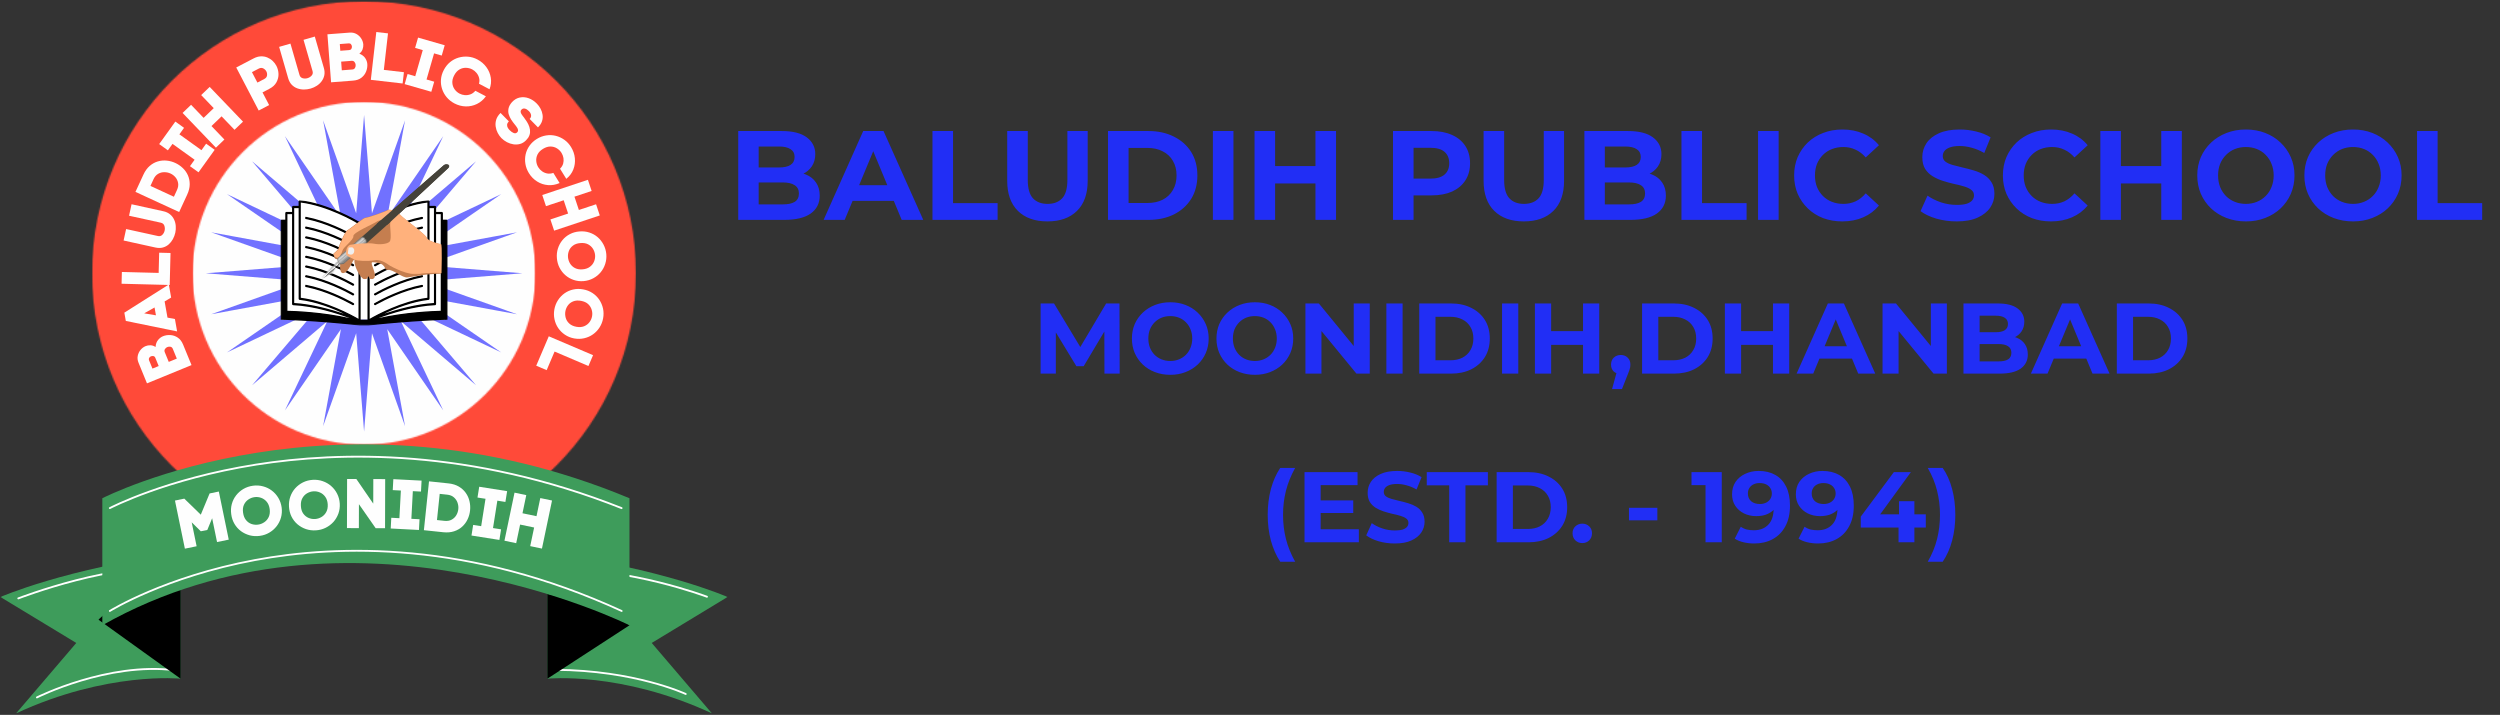 <svg width="1871" height="535" viewBox="0 0 1871 535" fill="none" xmlns="http://www.w3.org/2000/svg">
<rect x="0" y="0" width="1871" height="535" fill="#333333" stroke="none"/>
<mask id="mask0_3_727" style="mask-type:luminance" maskUnits="userSpaceOnUse" x="68" y="0" width="408" height="409">
<path d="M68.864 0.962H475.965V408.069H68.864V0.962Z" fill="white"/>
</mask>
<g mask="url(#mask0_3_727)">
<mask id="mask1_3_727" style="mask-type:luminance" maskUnits="userSpaceOnUse" x="68" y="0" width="408" height="409">
<path d="M272.414 0.962C159.995 0.962 68.864 92.093 68.864 204.513C68.864 316.932 159.995 408.069 272.414 408.069C384.834 408.069 475.965 316.932 475.965 204.513C475.965 92.093 384.834 0.962 272.414 0.962Z" fill="white"/>
</mask>
<g mask="url(#mask1_3_727)">
<path d="M68.864 0.962H475.965V408.069H68.864V0.962Z" fill="#FF4A39"/>
</g>
</g>
<mask id="mask2_3_727" style="mask-type:luminance" maskUnits="userSpaceOnUse" x="144" y="76" width="257" height="257">
<path d="M144.131 76.23H400.697V332.802H144.131V76.23Z" fill="white"/>
</mask>
<g mask="url(#mask2_3_727)">
<mask id="mask3_3_727" style="mask-type:luminance" maskUnits="userSpaceOnUse" x="144" y="76" width="257" height="257">
<path d="M272.414 76.23C201.564 76.23 144.131 133.663 144.131 204.513C144.131 275.363 201.564 332.802 272.414 332.802C343.264 332.802 400.697 275.363 400.697 204.513C400.697 133.663 343.264 76.23 272.414 76.23Z" fill="white"/>
</mask>
<g mask="url(#mask3_3_727)">
<path d="M144.131 76.23H400.697V332.802H144.131V76.23Z" fill="#FEFEFE"/>
</g>
</g>
<mask id="mask4_3_727" style="mask-type:luminance" maskUnits="userSpaceOnUse" x="0" y="413" width="136" height="122">
<path d="M0.296 413.487H135.742V534.357H0.296V413.487Z" fill="white"/>
</mask>
<g mask="url(#mask4_3_727)">
<path d="M0.308 446.789C0.308 446.789 49.132 425.306 135.187 413.945V507.932C135.187 507.932 80.237 502.251 12.066 533.863L57.088 481.189L0.308 446.789Z" fill="#3E9C5B"/>
</g>
<path d="M13.664 448.534C13.383 448.534 13.133 448.369 13.017 448.082C12.877 447.722 13.048 447.326 13.414 447.185C14.171 446.905 88.785 418.246 130.745 426.404C131.141 426.483 131.361 426.849 131.306 427.215C131.221 427.582 130.885 427.838 130.489 427.783C88.895 419.711 14.677 448.229 13.92 448.509C13.835 448.534 13.75 448.564 13.664 448.564V448.534Z" fill="white"/>
<path d="M27.618 522.667C27.362 522.667 27.112 522.526 26.996 522.276C26.825 521.941 26.971 521.513 27.307 521.318C27.838 521.068 80.682 494.685 130.714 500.872C131.111 500.927 131.361 501.269 131.337 501.659C131.282 502.056 130.94 502.337 130.55 502.282C80.884 496.15 28.46 522.3 27.954 522.587C27.838 522.642 27.759 522.667 27.642 522.667H27.618Z" fill="white"/>
<mask id="mask5_3_727" style="mask-type:luminance" maskUnits="userSpaceOnUse" x="409" y="413" width="136" height="122">
<path d="M409.087 413.487H544.606V534.357H409.087V413.487Z" fill="white"/>
</mask>
<g mask="url(#mask5_3_727)">
<path d="M544.527 446.789C544.527 446.789 495.703 425.306 409.648 413.945V507.932C409.648 507.932 464.598 502.251 532.769 533.863L487.747 481.189L544.527 446.765V446.789Z" fill="#3E9C5B"/>
</g>
<path d="M529.115 447.326C529.115 447.326 528.95 447.326 528.864 447.271C528.273 447.045 469.857 425.306 420.924 427.752C420.558 427.807 420.192 427.472 420.192 427.075C420.192 426.685 420.472 426.343 420.869 426.343C470.059 423.841 528.81 445.721 529.371 445.947C529.737 446.087 529.902 446.484 529.792 446.85C529.676 447.131 529.426 447.295 529.145 447.295L529.115 447.326Z" fill="white"/>
<path d="M513.226 520.08C513.226 520.08 513.031 520.08 512.915 520.025C512.549 519.854 474.952 502.337 415.579 502.001C415.188 502.001 414.877 501.69 414.877 501.293C414.877 500.903 415.188 500.592 415.579 500.592C475.288 500.958 513.141 518.591 513.507 518.762C513.843 518.926 514.013 519.354 513.843 519.689C513.733 519.939 513.477 520.08 513.196 520.08H513.226Z" fill="white"/>
<path d="M409.648 444.568V507.932L471.096 467.967C471.096 467.967 454.25 450.248 409.648 444.568Z" fill="black"/>
<path d="M135.187 437.93V507.962L73.739 463.806C73.739 463.806 90.585 444.232 135.187 437.96V437.93Z" fill="black"/>
<path d="M76.576 372.882C76.576 372.882 253.109 282.129 471.096 372.882V467.967C471.096 467.967 261.914 363.181 76.576 467.967V372.882Z" fill="#3E9C5B"/>
<path d="M465.245 381.009C465.245 381.009 465.08 381.009 464.994 380.954C352.105 336.127 254.122 338.513 191.826 348.385C124.302 359.105 82.934 380.698 82.513 380.899C82.177 381.064 81.756 380.954 81.555 380.619C81.39 380.277 81.5 379.856 81.836 379.661C82.257 379.435 123.795 357.75 191.521 347.012C254.012 337.079 352.301 334.693 465.47 379.63C465.836 379.771 466.007 380.198 465.867 380.533C465.751 380.814 465.501 380.985 465.22 380.985L465.245 381.009Z" fill="white"/>
<path d="M465.245 457.93C465.245 457.93 465.049 457.93 464.964 457.875C350.897 405.476 253 408.264 190.96 419.82C123.74 432.335 82.964 457.588 82.568 457.845C82.257 458.04 81.811 457.955 81.61 457.619C81.415 457.283 81.5 456.862 81.836 456.661C82.232 456.411 123.179 431.041 190.649 418.472C252.884 406.855 351.123 404.073 465.556 456.637C465.891 456.801 466.062 457.222 465.891 457.564C465.782 457.814 465.531 457.985 465.245 457.985V457.93Z" fill="white"/>
<path d="M103.677 271.48C102.945 269.711 102.75 267.984 103.091 266.306C103.433 264.634 104.135 263.152 105.19 261.864C106.252 260.583 107.509 259.637 108.973 259.033C110.114 258.563 111.334 258.35 112.634 258.399C113.94 258.447 115.197 258.881 116.417 259.692C116.563 257.563 117.174 255.836 118.247 254.518C119.309 253.188 120.529 252.236 121.908 251.663C123.684 250.93 125.563 250.632 127.546 250.76C129.535 250.894 131.372 251.535 133.062 252.688C134.758 253.829 136.082 255.568 137.04 257.911L143.337 273.237L109.998 286.905L103.677 271.48ZM116.246 267.795C115.941 267.063 115.465 266.636 114.831 266.501C114.196 266.373 113.58 266.428 112.976 266.672C112.408 266.904 111.963 267.295 111.633 267.844C111.31 268.399 111.28 268.985 111.536 269.601L114.098 275.849L118.76 273.945L116.246 267.795ZM129.328 261.083C128.986 260.223 128.419 259.704 127.619 259.521C126.826 259.344 126.045 259.411 125.276 259.717C124.514 260.028 123.91 260.534 123.47 261.23C123.019 261.913 122.958 262.688 123.299 263.548L126.301 270.846L132.33 268.381L129.328 261.083Z" fill="#FEFEFE"/>
<path d="M94.157 240.191L93.059 233.992L126.348 212.93L128.081 222.692L123.2 225.596L125.348 237.702L130.912 238.751L132.548 248.025L94.157 240.191ZM107.922 234.504L115.878 235.847L116.708 235.969L115.659 230.111L115.122 230.429L107.922 234.504Z" fill="#FEFEFE"/>
<path d="M90.985 212.353L91.205 203.542L118.735 204.25L119.125 189.118L127.618 189.338L127.008 213.28L90.985 212.353Z" fill="#FEFEFE"/>
<path d="M131.19 174.192C130.811 175.889 130.201 177.499 129.359 179.025C128.511 180.538 127.462 181.85 126.211 182.954C124.942 184.046 123.49 184.809 121.842 185.248C120.201 185.687 118.37 185.687 116.351 185.248L92.506 180.001L94.386 171.41L118.181 176.633C119.499 176.926 120.597 176.633 121.476 175.754C122.355 174.876 122.934 173.82 123.209 172.582C123.49 171.312 123.416 170.086 122.989 168.896C122.568 167.713 121.696 166.968 120.378 166.675L96.582 161.453L98.461 152.862L122.306 158.109C124.295 158.548 125.936 159.317 127.236 160.403C128.554 161.477 129.56 162.764 130.262 164.259C130.976 165.76 131.397 167.371 131.531 169.092C131.678 170.8 131.562 172.502 131.19 174.192Z" fill="#FEFEFE"/>
<path d="M107.376 130.599C108.633 127.902 110.195 125.754 112.062 124.156C113.917 122.563 115.943 121.447 118.139 120.812C120.324 120.165 122.545 119.958 124.802 120.202C127.047 120.434 129.195 121.026 131.245 121.983C133.295 122.929 135.132 124.18 136.761 125.742C138.402 127.292 139.69 129.104 140.617 131.184C141.544 133.271 141.996 135.529 141.984 137.969C141.965 140.41 141.331 142.985 140.08 145.681L134.076 158.69L101.373 143.607L107.376 130.599ZM132.466 142.167C133.308 140.349 133.588 138.622 133.295 136.993C133.002 135.352 132.344 133.918 131.318 132.698C130.281 131.465 129.043 130.519 127.609 129.867C126.181 129.201 124.643 128.866 122.996 128.866C121.355 128.854 119.811 129.256 118.359 130.086C116.913 130.916 115.766 132.246 114.918 134.064L112.599 139.141L130.147 147.243L132.466 142.167Z" fill="#FEFEFE"/>
<path d="M160.667 112.122L148.562 128.962L142.167 124.374L145.633 119.541L129.11 107.68L125.645 112.512L119.128 107.827L131.234 90.987L137.75 95.672L134.26 100.529L150.783 112.39L154.273 107.534L160.667 112.122Z" fill="#FEFEFE"/>
<path d="M181.871 91.041L175.501 97.142L165.836 87.063L158.271 94.336L167.935 104.415L161.59 110.517L136.647 84.525L142.993 78.423L152.389 88.21L159.955 80.937L150.558 71.15L156.928 65.049L181.871 91.041Z" fill="#FEFEFE"/>
<path d="M189.707 43.766C191.593 42.778 193.405 42.247 195.15 42.18C196.889 42.101 198.506 42.369 200.007 42.985C201.52 43.608 202.862 44.468 204.033 45.572C205.205 46.664 206.157 47.909 206.889 49.306C207.847 51.18 208.359 53.199 208.427 55.359C208.488 57.507 207.987 59.575 206.913 61.558C205.852 63.547 204.07 65.189 201.569 66.488L196.468 69.148L201.422 78.642L193.612 82.718L176.797 50.502L189.707 43.766ZM197.737 59.142C198.969 58.507 199.671 57.641 199.836 56.531C199.994 55.408 199.836 54.383 199.348 53.455C198.823 52.467 198.054 51.71 197.029 51.186C196.016 50.649 194.894 50.698 193.661 51.332L188.56 53.992L192.636 61.802L197.737 59.142Z" fill="#FEFEFE"/>
<path d="M232.483 66.289C230.823 66.765 229.121 66.997 227.382 66.997C225.637 66.984 223.977 66.679 222.403 66.094C220.841 65.508 219.474 64.605 218.303 63.385C217.131 62.152 216.253 60.541 215.667 58.552L208.907 35.074L217.376 32.633L224.136 56.063C224.508 57.35 225.289 58.174 226.479 58.528C227.681 58.87 228.895 58.864 230.115 58.504C231.348 58.15 232.385 57.503 233.215 56.575C234.057 55.636 234.295 54.519 233.923 53.232L227.162 29.802L235.607 27.362L242.367 50.84C242.935 52.792 243.057 54.599 242.733 56.258C242.404 57.906 241.745 59.4 240.756 60.749C239.78 62.103 238.566 63.238 237.12 64.166C235.686 65.093 234.142 65.801 232.483 66.289Z" fill="#FEFEFE"/>
<path d="M261.662 24.406C263.566 24.26 265.256 24.601 266.739 25.431C268.234 26.261 269.429 27.384 270.326 28.799C271.236 30.202 271.754 31.691 271.888 33.265C271.968 34.504 271.779 35.742 271.327 36.975C270.888 38.195 270.088 39.257 268.935 40.148C270.937 40.965 272.401 42.076 273.328 43.491C274.256 44.907 274.774 46.359 274.89 47.836C275.037 49.758 274.744 51.643 274.012 53.498C273.279 55.34 272.108 56.89 270.497 58.159C268.886 59.416 266.818 60.136 264.298 60.331L247.775 61.6L245.042 25.675L261.662 24.406ZM261.296 37.487C262.089 37.426 262.645 37.115 262.956 36.56C263.279 36.011 263.42 35.407 263.371 34.754C263.322 34.138 263.084 33.583 262.663 33.094C262.254 32.606 261.711 32.399 261.028 32.46L254.316 32.972L254.682 38L261.296 37.487ZM263.664 52.009C264.591 51.948 265.256 51.563 265.665 50.862C266.068 50.148 266.238 49.373 266.177 48.543C266.11 47.75 265.824 47.03 265.323 46.396C264.817 45.749 264.103 45.456 263.175 45.517L255.317 46.127L255.805 52.619L263.664 52.009Z" fill="#FEFEFE"/>
<path d="M281.624 23.972L290.386 24.973L287.262 52.307L302.296 54.04L301.32 62.485L277.524 59.751L281.624 23.972Z" fill="#FEFEFE"/>
<path d="M322.791 68.694L302.851 62.959L305.023 55.393L310.759 57.053L316.396 37.504L310.661 35.844L312.882 28.132L332.822 33.867L330.601 41.58L324.865 39.944L319.227 59.493L324.963 61.129L322.791 68.694Z" fill="#FEFEFE"/>
<path d="M339.901 56.409C338.839 58.41 338.388 60.308 338.534 62.096C338.681 63.871 339.242 65.452 340.218 66.831C341.207 68.21 342.439 69.283 343.904 70.052C345.154 70.699 346.478 71.083 347.882 71.199C349.297 71.309 350.688 71.114 352.055 70.613C353.434 70.107 354.673 69.21 355.765 67.929L363.648 72.078C361.793 74.628 359.554 76.544 356.936 77.813C354.313 79.094 351.53 79.705 348.59 79.644C345.661 79.576 342.811 78.82 340.048 77.374C337.766 76.166 335.85 74.628 334.288 72.761C332.738 70.906 331.591 68.838 330.847 66.562C330.096 64.286 329.821 61.925 330.017 59.484C330.212 57.044 330.926 54.664 332.164 52.334C333.385 49.99 334.947 48.038 336.85 46.476C338.766 44.914 340.877 43.804 343.171 43.133C345.478 42.449 347.845 42.217 350.274 42.425C352.696 42.62 355.045 43.322 357.327 44.524C360.06 45.958 362.287 47.867 364.014 50.259C365.753 52.639 366.851 55.262 367.309 58.142C367.779 61.022 367.461 63.914 366.357 66.806L358.474 62.657C358.895 61.065 358.913 59.582 358.523 58.215C358.144 56.836 357.504 55.604 356.595 54.53C355.698 53.444 354.642 52.578 353.422 51.943C351.958 51.18 350.377 50.784 348.687 50.747C347.009 50.698 345.392 51.125 343.83 52.016C342.268 52.913 340.957 54.377 339.901 56.409Z" fill="#FEFEFE"/>
<path d="M396.398 89.016C397.258 88.174 397.606 87.222 397.447 86.16C397.301 85.086 396.739 84.061 395.763 83.085C394.799 82.109 393.823 81.511 392.835 81.279C391.858 81.053 391.01 81.297 390.296 82.011C389.82 82.469 389.601 82.987 389.637 83.573C389.686 84.147 389.869 84.714 390.199 85.282C390.522 85.855 390.87 86.368 391.248 86.819C391.62 87.258 391.895 87.612 392.078 87.869C392.859 88.881 393.622 89.986 394.372 91.188C395.116 92.39 395.714 93.641 396.154 94.946C396.593 96.246 396.77 97.588 396.691 98.973C396.624 100.352 396.142 101.743 395.251 103.147C394.695 103.909 394.152 104.55 393.616 105.075C392.279 106.405 390.809 107.296 389.198 107.735C387.587 108.174 385.934 108.26 384.244 108.003C382.547 107.741 380.931 107.204 379.387 106.393C377.837 105.575 376.458 104.562 375.238 103.342C374.213 102.299 373.31 101.036 372.529 99.559C371.748 98.095 371.223 96.496 370.967 94.775C370.705 93.067 370.833 91.334 371.357 89.577C371.894 87.82 372.974 86.136 374.603 84.525L380.851 90.871C380.021 91.688 379.57 92.506 379.509 93.335C379.46 94.165 379.637 94.928 380.046 95.63C380.467 96.325 380.906 96.905 381.364 97.362C382.371 98.4 383.389 99.126 384.415 99.534C385.452 99.937 386.33 99.779 387.05 99.046C387.52 98.589 387.74 98.082 387.709 97.533C387.673 96.978 387.502 96.417 387.197 95.849C386.886 95.294 386.538 94.775 386.147 94.287C385.757 93.811 385.464 93.445 385.269 93.189C384.341 92.066 383.451 90.864 382.609 89.577C381.779 88.277 381.15 86.935 380.729 85.55C380.32 84.153 380.272 82.695 380.583 81.181C380.888 79.656 381.73 78.1 383.097 76.52L383.048 76.569C384.817 74.616 386.812 73.42 389.027 72.981C391.236 72.529 393.451 72.707 395.666 73.518C397.874 74.317 399.888 75.635 401.694 77.472C402.829 78.613 403.781 79.906 404.549 81.352C405.33 82.804 405.831 84.33 406.062 85.941C406.307 87.539 406.16 89.138 405.623 90.749C405.098 92.359 404.098 93.885 402.621 95.337L396.398 89.016Z" fill="#FEFEFE"/>
<path d="M406.337 111.437C404.415 112.621 403.066 114.012 402.285 115.61C401.504 117.221 401.187 118.863 401.333 120.54C401.48 122.231 401.98 123.774 402.847 125.178C403.591 126.38 404.543 127.386 405.702 128.204C406.855 129.034 408.149 129.577 409.583 129.839C411.01 130.095 412.524 129.949 414.122 129.4L418.808 136.99C415.91 138.259 413.006 138.772 410.095 138.527C407.179 138.296 404.482 137.405 401.992 135.843C399.503 134.293 397.435 132.188 395.793 129.522C394.457 127.337 393.597 125.043 393.206 122.639C392.816 120.248 392.871 117.88 393.377 115.537C393.896 113.206 394.866 111.059 396.281 109.07C397.697 107.068 399.515 105.378 401.748 103.993C403.994 102.614 406.337 101.736 408.777 101.357C411.218 100.967 413.597 101.065 415.928 101.65C418.253 102.236 420.407 103.237 422.396 104.652C424.379 106.068 426.038 107.868 427.374 110.046C428.997 112.682 429.949 115.464 430.23 118.393C430.523 121.334 430.132 124.165 429.058 126.886C427.985 129.601 426.233 131.92 423.811 133.842L419.125 126.276C420.309 125.104 421.09 123.823 421.468 122.444C421.84 121.077 421.914 119.692 421.688 118.295C421.456 116.91 420.98 115.623 420.248 114.439C419.382 113.036 418.234 111.901 416.807 111.022C415.373 110.131 413.756 109.674 411.95 109.655C410.156 109.643 408.289 110.235 406.337 111.437Z" fill="#FEFEFE"/>
<path d="M414.71 172.614L411.927 164.242L425.18 159.825L421.86 149.867L408.608 154.285L405.826 145.938L439.994 134.565L442.776 142.912L429.914 147.183L433.234 157.14L446.095 152.869L448.878 161.24L414.71 172.614Z" fill="#FEFEFE"/>
<path d="M433.626 173.219C436.261 172.988 438.751 173.256 441.094 174.025C443.437 174.787 445.511 175.953 447.317 177.515C449.123 179.089 450.588 180.962 451.71 183.128C452.845 185.288 453.528 187.649 453.76 190.206C453.968 192.756 453.693 195.209 452.931 197.552C452.18 199.895 451.039 201.976 449.514 203.8C447.982 205.636 446.127 207.131 443.949 208.291C441.765 209.462 439.361 210.158 436.725 210.389C434.138 210.597 431.679 210.304 429.355 209.511C427.024 208.73 424.968 207.558 423.18 205.996C421.386 204.447 419.922 202.586 418.787 200.407C417.664 198.223 416.993 195.856 416.786 193.305C416.554 190.749 416.81 188.308 417.542 185.984C418.286 183.653 419.421 181.566 420.935 179.711C422.448 177.869 424.284 176.38 426.45 175.245C428.61 174.104 431.002 173.427 433.626 173.219ZM434.358 181.908C432.112 182.085 430.27 182.713 428.842 183.787C427.408 184.861 426.389 186.167 425.791 187.716C425.187 189.26 424.949 190.853 425.083 192.5C425.23 194.141 425.73 195.697 426.597 197.161C427.475 198.626 428.702 199.773 430.282 200.603C431.874 201.432 433.778 201.756 435.993 201.579C438.25 201.384 440.093 200.737 441.509 199.651C442.936 198.577 443.974 197.259 444.608 195.697C445.243 194.147 445.493 192.555 445.365 190.914C445.218 189.266 444.706 187.723 443.827 186.276C442.949 184.843 441.716 183.702 440.142 182.86C438.58 182.03 436.652 181.713 434.358 181.908Z" fill="#FEFEFE"/>
<path d="M436.432 216.567C439.019 217.036 441.344 217.946 443.413 219.3C445.475 220.667 447.177 222.339 448.513 224.328C449.843 226.329 450.771 228.513 451.296 230.893C451.814 233.266 451.839 235.725 451.369 238.263C450.911 240.783 450.008 243.071 448.66 245.121C447.324 247.184 445.682 248.904 443.73 250.271C441.79 251.638 439.611 252.596 437.189 253.151C434.779 253.7 432.283 253.743 429.696 253.273C427.122 252.797 424.821 251.87 422.79 250.491C420.752 249.124 419.074 247.452 417.738 245.488C416.407 243.517 415.486 241.326 414.98 238.922C414.461 236.531 414.431 234.072 414.882 231.552C415.358 229.014 416.249 226.726 417.567 224.694C418.885 222.656 420.508 220.941 422.448 219.544C424.4 218.159 426.573 217.201 428.964 216.664C431.356 216.127 433.845 216.091 436.432 216.567ZM434.87 225.158C432.637 224.749 430.697 224.871 429.037 225.524C427.378 226.17 426.048 227.165 425.059 228.501C424.065 229.85 423.424 231.338 423.131 232.967C422.838 234.578 422.918 236.201 423.375 237.849C423.827 239.49 424.718 240.911 426.036 242.12C427.353 243.34 429.111 244.151 431.307 244.56C433.534 244.963 435.468 244.835 437.116 244.17C438.775 243.498 440.106 242.498 441.118 241.168C442.143 239.832 442.802 238.361 443.095 236.75C443.4 235.121 443.315 233.492 442.827 231.869C442.351 230.24 441.472 228.818 440.191 227.598C438.904 226.39 437.128 225.579 434.87 225.158Z" fill="#FEFEFE"/>
<path d="M443.852 265.816L440.386 273.918L415.053 263.107L409.122 277.018L401.312 273.699L410.709 251.685L443.852 265.816Z" fill="#FEFEFE"/>
<path d="M150.275 385.19L156.864 369.302L163.771 367.862L171.19 403.86L162.429 405.667L158.768 387.85L155.156 396.612L150.275 397.613L143.465 390.901L147.151 408.815L138.365 410.621L130.945 374.622L137.925 373.182L150.275 385.19Z" fill="#FEFEFE"/>
<path d="M173.058 384.888C172.686 382.203 172.826 379.659 173.473 377.249C174.138 374.827 175.218 372.648 176.719 370.708C178.232 368.774 180.05 367.182 182.186 365.925C184.334 364.674 186.713 363.868 189.337 363.509C191.936 363.167 194.444 363.325 196.854 363.972C199.276 364.607 201.454 365.656 203.395 367.121C205.347 368.585 206.97 370.403 208.276 372.563C209.575 374.711 210.411 377.127 210.79 379.812C211.131 382.447 210.96 384.973 210.277 387.377C209.594 389.769 208.502 391.929 207.007 393.845C205.524 395.767 203.7 397.359 201.54 398.628C199.392 399.898 197.013 400.703 194.413 401.045C191.79 401.405 189.276 401.264 186.872 400.63C184.48 399.983 182.296 398.94 180.331 397.506C178.379 396.06 176.768 394.26 175.499 392.112C174.23 389.964 173.412 387.56 173.058 384.888ZM181.918 383.692C182.223 385.974 182.955 387.817 184.114 389.232C185.267 390.636 186.64 391.612 188.239 392.161C189.849 392.698 191.485 392.856 193.144 392.625C194.816 392.399 196.372 391.795 197.806 390.819C199.252 389.842 200.356 388.537 201.125 386.889C201.888 385.23 202.126 383.271 201.833 381.007C201.521 378.713 200.771 376.877 199.587 375.492C198.398 374.095 197 373.118 195.39 372.563C193.791 371.996 192.168 371.825 190.508 372.051C188.83 372.282 187.275 372.88 185.847 373.857C184.431 374.821 183.339 376.12 182.576 377.761C181.808 379.391 181.588 381.367 181.918 383.692Z" fill="#FEFEFE"/>
<path d="M216.281 379.24C216.116 376.555 216.451 374.035 217.281 371.674C218.111 369.3 219.337 367.208 220.966 365.402C222.608 363.583 224.542 362.119 226.775 361.009C229.02 359.904 231.449 359.27 234.072 359.105C236.69 358.946 239.179 359.276 241.541 360.106C243.896 360.923 245.995 362.131 247.837 363.742C249.674 365.341 251.163 367.256 252.304 369.502C253.457 371.747 254.116 374.212 254.28 376.897C254.439 379.569 254.091 382.083 253.231 384.438C252.365 386.781 251.12 388.856 249.497 390.662C247.868 392.455 245.934 393.901 243.688 395.006C241.443 396.116 239.008 396.751 236.391 396.909C233.767 397.074 231.278 396.757 228.923 395.958C226.58 395.146 224.481 393.95 222.626 392.37C220.783 390.796 219.307 388.892 218.184 386.659C217.074 384.414 216.439 381.943 216.281 379.24ZM225.189 378.703C225.317 381.015 225.909 382.913 226.97 384.389C228.026 385.854 229.338 386.921 230.9 387.586C232.474 388.258 234.097 388.538 235.756 388.441C237.447 388.331 239.039 387.843 240.54 386.976C242.053 386.098 243.249 384.865 244.128 383.267C245.018 381.674 245.403 379.74 245.275 377.458C245.128 375.164 244.506 373.279 243.42 371.796C242.346 370.319 241.028 369.246 239.466 368.574C237.904 367.891 236.281 367.598 234.609 367.696C232.931 367.812 231.345 368.3 229.85 369.16C228.349 370.026 227.166 371.253 226.287 372.845C225.408 374.426 225.042 376.378 225.189 378.703Z" fill="#FEFEFE"/>
<path d="M279.387 358.541L288.271 358.566L288.173 395.321L281.144 395.296L268.624 377.334L268.575 395.247L259.667 395.223L259.765 358.468L266.696 358.492L279.338 376.919L279.387 358.541Z" fill="#FEFEFE"/>
<path d="M313.557 396.627L292.421 395.529L292.836 387.499L298.913 387.816L300.011 367.12L293.934 366.803L294.374 358.603L315.509 359.701L315.07 367.901L308.968 367.584L307.87 388.28L313.971 388.597L313.557 396.627Z" fill="#FEFEFE"/>
<path d="M335.619 361.771C338.645 362.082 341.238 362.882 343.404 364.163C345.564 365.45 347.309 367.043 348.627 368.947C349.957 370.838 350.878 372.912 351.385 375.17C351.903 377.415 352.044 379.685 351.8 381.979C351.568 384.273 350.97 386.47 349.994 388.569C349.03 390.655 347.7 392.486 345.991 394.06C344.295 395.64 342.263 396.818 339.89 397.599C337.51 398.392 334.813 398.636 331.787 398.331L317.241 396.794L321.073 360.234L335.619 361.771ZM332.69 389.813C334.74 390.027 336.503 389.734 337.986 388.935C339.463 388.123 340.628 387.019 341.476 385.616C342.318 384.2 342.824 382.687 342.989 381.076C343.166 379.484 342.989 377.897 342.452 376.317C341.915 374.725 341 373.364 339.719 372.241C338.45 371.106 336.79 370.429 334.74 370.216L329.078 369.605L327.028 389.203L332.69 389.813Z" fill="#FEFEFE"/>
<path d="M373.754 404.086L352.862 400.791L354.107 392.859L360.111 393.786L363.357 373.286L357.353 372.358L358.646 364.28L379.538 367.575L378.244 375.653L372.216 374.701L368.97 395.202L374.998 396.154L373.754 404.086Z" fill="#FEFEFE"/>
<path d="M405.599 410.553L396.813 408.723L399.742 394.787L389.247 392.59L386.318 406.526L377.532 404.671L385.074 368.697L393.86 370.552L391.029 384.121L401.523 386.318L404.354 372.748L413.14 374.579L405.599 410.553Z" fill="#FEFEFE"/>
<path d="M272.477 86.02L278.384 159.641L303.146 90.057L289.797 162.7L331.725 101.895L300.03 168.607L356.266 120.726L308.385 176.962L375.097 145.268L314.293 187.195L386.935 173.847L317.351 198.608L390.973 204.516L317.351 210.423L386.935 235.185L314.293 221.836L375.097 263.764L308.385 232.069L356.266 288.305L300.03 240.424L331.725 307.136L289.797 246.332L303.146 318.974L278.384 249.39L272.477 323.012L266.569 249.39L241.808 318.974L255.156 246.332L213.229 307.136L244.923 240.424L188.687 288.305L236.568 232.069L169.856 263.764L230.661 221.836L158.018 235.185L227.602 210.423L153.981 204.516L227.602 198.608L158.018 173.847L230.661 187.195L169.856 145.268L236.568 176.962L188.687 120.726L244.923 168.607L213.229 101.895L255.156 162.7L241.808 90.057L266.569 159.641L272.477 86.02Z" fill="#7171FF"/>
<path d="M215.023 159.551L272.876 167.928L330.622 159.551L333.022 239.251H210.674L215.023 159.551Z" fill="white"/>
<path d="M224.491 150.749C224.491 150.749 231.351 151.861 235.31 152.823C239.512 153.845 246.227 156.232 246.227 156.232L255.975 160.428L266.363 165.654L269.106 167.461L225.085 166.935L224.491 150.749Z" fill="white"/>
<path d="M320.562 150.749C320.562 150.749 313.702 151.861 309.743 152.823C305.54 153.845 298.825 156.232 298.825 156.232L289.078 160.428L278.689 165.654L275.947 167.461L319.967 166.935L320.562 150.749Z" fill="white"/>
<path d="M324.906 154.961C324.906 154.961 318.046 156.074 314.087 157.036C309.885 158.058 303.17 160.445 303.17 160.445L293.422 164.641L283.034 169.867L280.291 171.674L324.312 171.148L324.906 154.961Z" fill="white"/>
<path d="M219.463 154.961C219.463 154.961 226.323 156.074 230.282 157.036C234.484 158.058 241.199 160.445 241.199 160.445L250.947 164.641L261.335 169.867L264.078 171.674L220.057 171.148L219.463 154.961Z" fill="white"/>
<mask id="mask6_3_727" style="mask-type:luminance" maskUnits="userSpaceOnUse" x="209" y="149" width="127" height="95">
<path d="M334.582 150.251V243.154H210.371V150.251H334.582Z" fill="white" stroke="white"/>
</mask>
<g mask="url(#mask6_3_727)">
<path d="M320.614 150.315C320.692 150.307 320.759 150.323 320.818 150.358L320.876 150.4L320.878 150.402C320.94 150.457 320.984 150.551 320.984 150.652V154.586H325.591C325.748 154.586 325.894 154.709 325.894 154.918V159.113H330.675C330.832 159.113 330.977 159.237 330.978 159.445V164.915H334.281C334.437 164.915 334.582 165.037 334.582 165.247V238.783C334.386 238.79 334.133 238.798 333.824 238.809C333.011 238.837 331.814 238.882 330.279 238.946C327.209 239.075 322.785 239.284 317.367 239.604C306.537 240.245 291.731 241.331 275.828 243.112H269.126C253.236 241.318 238.43 240.232 227.596 239.595C222.176 239.276 217.749 239.069 214.677 238.942C213.141 238.879 211.944 238.835 211.13 238.808C210.821 238.797 210.567 238.788 210.371 238.782V165.247C210.371 165.039 210.517 164.915 210.674 164.915H214.003V159.42C214.003 159.209 214.146 159.088 214.303 159.088H219.087V154.918C219.087 154.708 219.231 154.586 219.387 154.586H223.969V150.652C223.969 150.578 223.994 150.505 224.033 150.449L224.077 150.4C224.137 150.347 224.2 150.321 224.256 150.315L224.31 150.316H224.313C245.357 152.723 266.785 165.337 269.066 166.693L269.185 166.763H275.771L275.891 166.691C278.144 165.337 299.572 152.723 320.615 150.316L320.614 150.315ZM269.398 239.717H275.532V167.428H269.398V239.717ZM319.793 151.093C299.648 153.683 279.437 165.336 276.401 167.16L276.159 167.306V239.485L276.91 239.05C281.835 236.192 300.945 225.727 319.919 223.347L320.356 223.291V151.021L319.793 151.093ZM214.605 233.071L215.097 233.08C219.52 233.159 241.664 233.887 261.819 238.637L262.106 237.681C252.66 234.217 234.997 228.548 219.392 227.918H219.393C219.231 227.908 219.087 227.764 219.087 227.585V159.778H214.605V233.071ZM325.868 227.585C325.868 227.74 325.758 227.871 325.621 227.908L325.561 227.918C309.955 228.548 292.32 234.217 282.848 237.68L283.134 238.637C303.265 233.914 325.409 233.184 329.859 233.08L330.348 233.069V159.778H325.868V227.585ZM219.689 227.254L220.163 227.278C233.189 227.951 247.563 232.019 257.367 235.318L257.741 234.393C249.133 230.3 236.655 225.355 224.279 223.941H224.28C224.12 223.922 223.994 223.783 223.994 223.605V155.252H219.689V227.254ZM320.959 223.605C320.959 223.75 320.853 223.884 320.726 223.929L320.67 223.941C308.296 225.356 295.819 230.3 287.212 234.393L287.587 235.318C297.417 231.992 311.763 227.951 324.791 227.278L325.266 227.254V155.252H320.959V223.605ZM268.796 167.306L268.553 167.16C265.516 165.336 245.28 153.657 225.16 151.093L224.597 151.021V223.291L225.034 223.347C244.01 225.727 263.118 236.192 268.045 239.05L268.796 239.485V167.306Z" fill="black" stroke="black"/>
</g>
<path d="M315.82 162.793C315.876 162.779 315.941 162.79 316.004 162.835C316.053 162.87 316.093 162.92 316.116 162.98L316.133 163.043C316.161 163.205 316.059 163.359 315.939 163.412L315.887 163.428L315.881 163.429C300.775 166.36 286.318 173.884 280.797 176.987L280.786 176.993L280.776 177C280.757 177.011 280.742 177.018 280.728 177.021C280.713 177.025 280.694 177.028 280.665 177.028C280.58 177.028 280.474 176.979 280.408 176.856C280.329 176.699 280.38 176.525 280.478 176.44L280.522 176.409L280.529 176.406L280.534 176.402C286.107 173.287 300.624 165.748 315.796 162.798L315.808 162.796L315.82 162.793Z" fill="black" stroke="black"/>
<path d="M315.791 170.058C315.925 170.033 316.064 170.111 316.116 170.243L316.133 170.302C316.161 170.463 316.06 170.617 315.938 170.671L315.885 170.688L315.881 170.689C300.775 173.619 286.318 181.143 280.797 184.247L280.786 184.252L280.776 184.259C280.757 184.271 280.742 184.276 280.728 184.28C280.713 184.284 280.694 184.287 280.665 184.287C280.58 184.287 280.474 184.238 280.408 184.116C280.318 183.936 280.397 183.734 280.522 183.668L280.529 183.665L280.534 183.662C286.106 180.547 300.621 173.009 315.791 170.058Z" fill="black" stroke="black"/>
<path d="M315.82 177.337C315.876 177.323 315.941 177.334 316.004 177.379C316.053 177.414 316.093 177.464 316.116 177.524L316.133 177.587C316.161 177.747 316.06 177.902 315.938 177.956L315.885 177.973L315.881 177.974C300.775 180.904 286.318 188.428 280.797 191.531L280.786 191.537L280.776 191.544C280.757 191.556 280.742 191.562 280.728 191.565C280.713 191.569 280.694 191.572 280.665 191.572C280.58 191.572 280.474 191.523 280.408 191.4C280.329 191.243 280.38 191.069 280.478 190.984L280.522 190.953L280.529 190.95L280.534 190.946C286.107 187.831 300.624 180.292 315.796 177.342L315.808 177.34L315.82 177.337Z" fill="black" stroke="black"/>
<path d="M315.791 184.602C315.926 184.577 316.065 184.655 316.116 184.786L316.133 184.845V184.846C316.161 185.007 316.06 185.162 315.938 185.216L315.885 185.232L315.881 185.233C300.775 188.162 286.318 195.688 280.797 198.791L280.786 198.797L280.776 198.803C280.757 198.815 280.742 198.82 280.728 198.824C280.713 198.828 280.694 198.831 280.665 198.831C280.601 198.831 280.525 198.804 280.463 198.737L280.407 198.656C280.33 198.502 280.379 198.328 280.477 198.243L280.522 198.213L280.529 198.209L280.534 198.206C286.106 195.091 300.621 187.553 315.791 184.602Z" fill="black" stroke="black"/>
<path d="M315.791 191.861C315.93 191.836 316.102 191.949 316.133 192.107C316.16 192.267 316.059 192.421 315.938 192.475L315.885 192.491L315.881 192.492C300.775 195.421 286.318 202.947 280.797 206.05L280.788 206.055L280.781 206.06C280.759 206.073 280.741 206.079 280.726 206.083C280.71 206.087 280.691 206.09 280.665 206.09C280.582 206.09 280.475 206.042 280.408 205.917C280.329 205.76 280.379 205.587 280.477 205.502L280.522 205.472L280.529 205.469L280.534 205.465C286.106 202.35 300.621 194.812 315.791 191.861Z" fill="black" stroke="black"/>
<path d="M315.82 199.14C315.914 199.117 316.057 199.175 316.115 199.322L316.133 199.39C316.161 199.551 316.06 199.705 315.938 199.759L315.885 199.776L315.881 199.777C301.719 202.522 288.127 209.309 281.935 212.704L280.797 213.334L280.788 213.339L280.781 213.344C280.759 213.357 280.741 213.365 280.726 213.369C280.71 213.373 280.691 213.375 280.665 213.375C280.582 213.375 280.475 213.327 280.408 213.202C280.33 213.045 280.379 212.872 280.477 212.788L280.522 212.756L280.529 212.753L280.534 212.75C286.107 209.634 300.624 202.095 315.796 199.145L315.808 199.143L315.82 199.14Z" fill="black" stroke="black"/>
<path d="M315.791 206.406C315.927 206.381 316.066 206.458 316.117 206.588L316.133 206.648C316.161 206.811 316.059 206.965 315.938 207.019L315.885 207.036L315.881 207.037C300.775 209.965 286.318 217.491 280.797 220.594L280.788 220.599L280.781 220.604C280.761 220.616 280.745 220.622 280.73 220.625C280.714 220.629 280.694 220.632 280.665 220.632C280.58 220.632 280.474 220.584 280.408 220.461C280.317 220.281 280.398 220.08 280.52 220.017L280.528 220.013L280.534 220.009C286.106 216.894 300.621 209.357 315.791 206.406Z" fill="black" stroke="black"/>
<path d="M315.82 213.684C315.914 213.661 316.058 213.72 316.115 213.865L316.133 213.932C316.161 214.095 316.059 214.249 315.938 214.303L315.885 214.32L315.881 214.321C301.719 217.066 288.127 223.853 281.935 227.248L280.797 227.879L280.788 227.884L280.781 227.888C280.761 227.9 280.745 227.907 280.73 227.911C280.714 227.915 280.694 227.918 280.665 227.918C280.58 227.918 280.474 227.869 280.408 227.746C280.318 227.566 280.398 227.365 280.52 227.302L280.528 227.298L280.534 227.294C286.107 224.178 300.624 216.64 315.796 213.689L315.808 213.687L315.82 213.684Z" fill="black" stroke="black"/>
<path d="M229.165 162.799V162.798C244.333 165.724 258.873 173.287 264.419 176.402L264.426 176.405L264.432 176.409C264.546 176.468 264.64 176.666 264.542 176.883C264.476 177.005 264.372 177.053 264.287 177.053C264.259 177.053 264.24 177.05 264.226 177.047C264.213 177.043 264.199 177.038 264.182 177.027L264.17 177.02L264.158 177.012L263.02 176.381C257.033 173.102 244.135 166.651 230.489 163.743L229.075 163.455L229.063 163.453L229.009 163.437C228.904 163.394 228.818 163.283 228.815 163.14L228.82 163.066L228.821 163.064C228.852 162.87 229.017 162.773 229.165 162.799Z" fill="black" stroke="black"/>
<path d="M229.163 170.058V170.057C244.323 172.981 258.856 180.538 264.41 183.656H264.411C264.561 183.745 264.633 183.941 264.542 184.142C264.476 184.264 264.372 184.312 264.287 184.312C264.259 184.312 264.24 184.31 264.226 184.306C264.213 184.303 264.199 184.297 264.182 184.287L264.17 184.279L264.159 184.272L263.02 183.64C257.033 180.359 244.134 173.91 230.489 171.003L229.075 170.714L229.063 170.713L229.009 170.697C228.903 170.654 228.818 170.542 228.815 170.399L228.82 170.326L228.821 170.323C228.853 170.127 229.019 170.031 229.163 170.058Z" fill="black" stroke="black"/>
<path d="M229.163 177.343V177.342C244.331 180.267 258.872 187.831 264.419 190.946L264.426 190.95L264.432 190.953C264.546 191.012 264.641 191.21 264.542 191.428C264.476 191.549 264.372 191.597 264.287 191.597C264.259 191.597 264.24 191.595 264.226 191.591C264.213 191.588 264.199 191.582 264.182 191.572L264.17 191.564L264.159 191.557L263.02 190.925C257.033 187.644 244.134 181.195 230.489 178.287L229.075 177.999L229.063 177.997L229.009 177.982C228.903 177.939 228.818 177.827 228.815 177.684L228.82 177.611L228.821 177.608C228.853 177.412 229.019 177.316 229.163 177.343Z" fill="black" stroke="black"/>
<path d="M229.163 184.602V184.601C244.323 187.525 258.856 195.082 264.41 198.2H264.411C264.561 198.289 264.633 198.485 264.542 198.686C264.476 198.808 264.372 198.856 264.287 198.856C264.259 198.856 264.24 198.854 264.226 198.85C264.213 198.847 264.199 198.841 264.182 198.831L264.17 198.823L264.159 198.816L263.02 198.185C257.033 194.904 244.135 188.455 230.489 185.547L229.075 185.259L229.065 185.257L229.01 185.241C228.903 185.197 228.818 185.085 228.815 184.943L228.82 184.87L228.821 184.867C228.853 184.67 229.018 184.575 229.163 184.602Z" fill="black" stroke="black"/>
<path d="M229.163 191.887V191.886C243.383 194.629 257.052 201.448 263.276 204.856L264.419 205.49L264.426 205.494L264.432 205.497C264.546 205.556 264.641 205.755 264.542 205.972C264.476 206.093 264.372 206.141 264.287 206.141C264.259 206.141 264.24 206.139 264.226 206.135C264.213 206.132 264.199 206.126 264.182 206.116L264.17 206.108L264.159 206.101L263.02 205.47C257.033 202.189 244.135 195.74 230.489 192.832L229.075 192.543L229.065 192.542L229.01 192.526C228.903 192.482 228.818 192.37 228.815 192.228L228.82 192.155L228.821 192.152C228.853 191.955 229.018 191.86 229.163 191.887Z" fill="black" stroke="black"/>
<path d="M229.163 199.146V199.146C244.323 202.069 258.856 209.626 264.41 212.744H264.411C264.561 212.832 264.633 213.027 264.543 213.229C264.477 213.352 264.372 213.4 264.287 213.4C264.259 213.4 264.24 213.398 264.226 213.395C264.213 213.391 264.199 213.386 264.182 213.375L264.17 213.367L264.159 213.36L263.02 212.729C257.033 209.448 244.135 202.999 230.489 200.091L229.075 199.803L229.065 199.801L229.01 199.785C228.903 199.741 228.818 199.629 228.815 199.487L228.82 199.414L228.821 199.411C228.853 199.214 229.018 199.12 229.163 199.146Z" fill="black" stroke="black"/>
<path d="M229.163 206.431V206.43C244.331 209.356 258.872 216.919 264.419 220.034L264.426 220.038L264.432 220.041C264.544 220.099 264.642 220.271 264.539 220.519C264.473 220.638 264.371 220.685 264.287 220.685C264.259 220.685 264.24 220.683 264.226 220.679C264.213 220.676 264.199 220.67 264.182 220.66L264.17 220.652L264.159 220.645L263.02 220.014C257.033 216.733 244.135 210.284 230.489 207.376L229.075 207.088L229.065 207.086L229.01 207.07C228.903 207.026 228.818 206.914 228.815 206.772L228.82 206.699L228.821 206.696C228.853 206.499 229.018 206.404 229.163 206.431Z" fill="black" stroke="black"/>
<path d="M229.163 213.691V213.69C243.383 216.43 257.052 223.251 263.276 226.659L264.419 227.293L264.426 227.297L264.434 227.301C264.546 227.359 264.641 227.556 264.541 227.776C264.475 227.897 264.371 227.944 264.287 227.944C264.262 227.944 264.243 227.942 264.228 227.938C264.213 227.934 264.196 227.928 264.177 227.916L264.167 227.91L264.159 227.904L263.02 227.273C257.033 223.991 244.135 217.54 230.489 214.634L229.075 214.347L229.065 214.345L229.01 214.329C228.903 214.286 228.818 214.173 228.815 214.031L228.82 213.958L228.821 213.955C228.853 213.759 229.018 213.664 229.163 213.691Z" fill="black" stroke="black"/>
<mask id="mask7_3_727" style="mask-type:luminance" maskUnits="userSpaceOnUse" x="249" y="156" width="82" height="54">
<path d="M249.321 156.598H330.522V209.289H249.321V156.598Z" fill="white"/>
</mask>
<g mask="url(#mask7_3_727)">
<mask id="mask8_3_727" style="mask-type:luminance" maskUnits="userSpaceOnUse" x="238" y="121" width="102" height="90">
<path d="M238.24 123.444L337.497 121.4L339.107 208.032L239.85 210.076L238.24 123.444Z" fill="white"/>
</mask>
<g mask="url(#mask8_3_727)">
<mask id="mask9_3_727" style="mask-type:luminance" maskUnits="userSpaceOnUse" x="216" y="121" width="124" height="120">
<path d="M216.095 123.9L337.594 121.398L339.769 238.468L218.27 240.972L216.095 123.9Z" fill="white"/>
</mask>
<g mask="url(#mask9_3_727)">
<mask id="mask10_3_727" style="mask-type:luminance" maskUnits="userSpaceOnUse" x="216" y="121" width="124" height="120">
<path d="M216.095 123.9L337.594 121.398L339.769 238.468L218.27 240.972L216.095 123.9Z" fill="white"/>
</mask>
<g mask="url(#mask10_3_727)">
<path fill-rule="evenodd" clip-rule="evenodd" d="M249.792 191.282L249.347 189.966C249.347 189.966 253.487 186.79 253.462 185.467C253.437 184.143 258.269 173.006 259.936 172.309C261.603 171.612 272.146 162.786 273.199 162.984C274.253 163.184 288.647 158.252 290.095 157.117C291.544 155.985 298.107 158.939 299.827 161.112C301.547 163.285 318.994 175.729 319.245 177.93C319.495 180.134 328.782 182.811 329.828 182.57C330.873 182.327 330.242 204.857 330.242 204.857C330.242 204.857 321.843 204.81 313.473 206.306C311.382 206.681 308.32 207.158 304.831 207.634C301.343 208.108 294.149 201.585 290.352 201.953C286.553 202.322 290.318 196.69 278.888 196.254C275.869 196.075 283.724 206.836 279.088 208.78C276.769 209.642 276.316 207.83 275.723 206.701C274.649 207.789 275.367 209.023 272.583 208.914C269.904 208.805 264.193 198.05 265.382 194.272C264.107 193.415 261.063 204.737 256.438 204.391C252.858 203.802 256.35 194.017 251.624 193.893C250.151 193.703 249.79 191.282 249.79 191.282H249.792Z" fill="#C57E4F"/>
</g>
</g>
</g>
</g>
<mask id="mask11_3_727" style="mask-type:luminance" maskUnits="userSpaceOnUse" x="240" y="195" width="16" height="14">
<path d="M240.052 195.629H255.254V208.899H240.052V195.629Z" fill="white"/>
</mask>
<g mask="url(#mask11_3_727)">
<mask id="mask12_3_727" style="mask-type:luminance" maskUnits="userSpaceOnUse" x="238" y="121" width="102" height="90">
<path d="M238.24 123.444L337.497 121.4L339.107 208.032L239.85 210.076L238.24 123.444Z" fill="white"/>
</mask>
<g mask="url(#mask12_3_727)">
<mask id="mask13_3_727" style="mask-type:luminance" maskUnits="userSpaceOnUse" x="216" y="121" width="124" height="120">
<path d="M216.095 123.9L337.594 121.398L339.769 238.468L218.27 240.972L216.095 123.9Z" fill="white"/>
</mask>
<g mask="url(#mask13_3_727)">
<mask id="mask14_3_727" style="mask-type:luminance" maskUnits="userSpaceOnUse" x="216" y="121" width="124" height="120">
<path d="M216.095 123.9L337.594 121.398L339.769 238.468L218.27 240.972L216.095 123.9Z" fill="white"/>
</mask>
<g mask="url(#mask14_3_727)">
<mask id="mask15_3_727" style="mask-type:luminance" maskUnits="userSpaceOnUse" x="240" y="195" width="15" height="14">
<path d="M240.062 208.806L248.709 199.578C250.041 198.832 251.074 197.935 251.799 196.423L252.626 195.743L254.984 198.344L253.905 199.402L251.643 199.295L251.766 198.631L250.416 199.841L251.205 200.306L249.421 204.049L240.062 208.806Z" fill="white"/>
</mask>
<g mask="url(#mask15_3_727)">
<path d="M239.819 195.748L240.068 209.113L255.226 208.8L254.978 195.437L239.819 195.748Z" fill="url(#paint0_linear_3_727)"/>
</g>
</g>
</g>
</g>
</g>
<mask id="mask16_3_727" style="mask-type:luminance" maskUnits="userSpaceOnUse" x="252" y="122" width="85" height="76">
<path d="M252.287 122.641H336.083V197.97H252.287V122.641Z" fill="white"/>
</mask>
<g mask="url(#mask16_3_727)">
<mask id="mask17_3_727" style="mask-type:luminance" maskUnits="userSpaceOnUse" x="238" y="121" width="102" height="90">
<path d="M238.24 123.444L337.497 121.4L339.107 208.032L239.85 210.076L238.24 123.444Z" fill="white"/>
</mask>
<g mask="url(#mask17_3_727)">
<mask id="mask18_3_727" style="mask-type:luminance" maskUnits="userSpaceOnUse" x="216" y="121" width="124" height="120">
<path d="M216.095 123.9L337.594 121.398L339.769 238.468L218.27 240.972L216.095 123.9Z" fill="white"/>
</mask>
<g mask="url(#mask18_3_727)">
<mask id="mask19_3_727" style="mask-type:luminance" maskUnits="userSpaceOnUse" x="216" y="121" width="124" height="120">
<path d="M216.095 123.9L337.594 121.398L339.769 238.468L218.27 240.972L216.095 123.9Z" fill="white"/>
</mask>
<g mask="url(#mask19_3_727)">
<path fill-rule="evenodd" clip-rule="evenodd" d="M256.937 189.454L254.082 191.619C251.495 193.582 252.857 196.197 253.442 197.095C254.028 197.995 256.541 197.954 257.597 197.01L289.43 168.569L335.4 125.789C337.306 124.014 334.192 121.837 332.094 123.671L256.939 189.451L256.937 189.454Z" fill="#454239"/>
</g>
</g>
</g>
</g>
<mask id="mask20_3_727" style="mask-type:luminance" maskUnits="userSpaceOnUse" x="252" y="176" width="23" height="22">
<path d="M252.287 176.894H274.905V197.97H252.287V176.894Z" fill="white"/>
</mask>
<g mask="url(#mask20_3_727)">
<mask id="mask21_3_727" style="mask-type:luminance" maskUnits="userSpaceOnUse" x="238" y="121" width="102" height="90">
<path d="M238.24 123.444L337.497 121.4L339.107 208.032L239.85 210.076L238.24 123.444Z" fill="white"/>
</mask>
<g mask="url(#mask21_3_727)">
<mask id="mask22_3_727" style="mask-type:luminance" maskUnits="userSpaceOnUse" x="216" y="121" width="124" height="120">
<path d="M216.095 123.9L337.594 121.398L339.769 238.468L218.27 240.972L216.095 123.9Z" fill="white"/>
</mask>
<g mask="url(#mask22_3_727)">
<mask id="mask23_3_727" style="mask-type:luminance" maskUnits="userSpaceOnUse" x="216" y="121" width="124" height="120">
<path d="M216.095 123.9L337.594 121.398L339.769 238.468L218.27 240.972L216.095 123.9Z" fill="white"/>
</mask>
<g mask="url(#mask23_3_727)">
<mask id="mask24_3_727" style="mask-type:luminance" maskUnits="userSpaceOnUse" x="252" y="177" width="23" height="21">
<path d="M256.86 189.489L254.005 191.654C251.418 193.618 252.778 196.232 253.365 197.132C253.95 198.03 256.462 197.986 257.52 197.045L274.368 182.082C275.449 181.122 271.656 176.481 270.699 177.324L256.86 189.489Z" fill="white"/>
</mask>
<g mask="url(#mask24_3_727)">
<path d="M251.019 176.49L251.427 198.525L275.849 198.022L275.439 175.987L251.019 176.49Z" fill="url(#paint1_linear_3_727)"/>
</g>
</g>
</g>
</g>
</g>
<mask id="mask25_3_727" style="mask-type:luminance" maskUnits="userSpaceOnUse" x="249" y="156" width="82" height="50">
<path d="M249.321 156.598H330.892V205.386H249.321V156.598Z" fill="white"/>
</mask>
<g mask="url(#mask25_3_727)">
<mask id="mask26_3_727" style="mask-type:luminance" maskUnits="userSpaceOnUse" x="238" y="121" width="102" height="90">
<path d="M238.24 123.444L337.497 121.4L339.107 208.032L239.85 210.076L238.24 123.444Z" fill="white"/>
</mask>
<g mask="url(#mask26_3_727)">
<mask id="mask27_3_727" style="mask-type:luminance" maskUnits="userSpaceOnUse" x="216" y="121" width="124" height="120">
<path d="M216.095 123.9L337.594 121.398L339.769 238.468L218.27 240.972L216.095 123.9Z" fill="white"/>
</mask>
<g mask="url(#mask27_3_727)">
<mask id="mask28_3_727" style="mask-type:luminance" maskUnits="userSpaceOnUse" x="216" y="121" width="124" height="120">
<path d="M216.095 123.9L337.594 121.398L339.769 238.468L218.27 240.972L216.095 123.9Z" fill="white"/>
</mask>
<g mask="url(#mask28_3_727)">
<path fill-rule="evenodd" clip-rule="evenodd" d="M250.027 191.382L249.582 190.068C249.582 190.068 253.721 186.892 253.697 185.567C253.673 184.244 258.505 173.106 260.171 172.41C261.838 171.713 272.38 162.887 273.435 163.086C274.488 163.285 288.883 158.352 290.331 157.22C291.778 156.085 298.342 159.042 300.063 161.213C301.782 163.385 319.229 175.829 319.479 178.031C319.73 180.234 329.018 182.913 330.062 182.671C331.108 182.428 330.413 204.397 330.413 204.397C330.413 204.397 322.054 203.586 313.684 205.083C305.314 206.58 292.792 199.332 291.945 198.908C291.097 198.484 285.55 193.743 280.53 194.729C275.51 195.715 266.893 195.231 265.618 194.374C264.342 193.517 259.277 192.076 259.029 190.094C258.783 188.112 259.335 183.907 262.261 183.184C265.186 182.462 276.087 181.574 279.881 182.379C283.676 183.184 289.758 182.838 291.609 180.814C293.46 178.789 291.376 168.235 292.182 166.453C292.989 164.671 284.577 163.96 282.092 165.777C279.606 167.595 263.981 174.097 264.451 176.737C264.92 179.377 256.893 185.061 256.309 187.501C255.724 189.942 253.837 193.07 252.364 192.881C250.891 192.691 250.027 191.384 250.027 191.384V191.382Z" fill="#FFB17C"/>
</g>
</g>
</g>
</g>
<mask id="mask29_3_727" style="mask-type:luminance" maskUnits="userSpaceOnUse" x="281" y="122" width="56" height="47">
<path d="M281.579 122.641H336.454V168.697H281.579V122.641Z" fill="white"/>
</mask>
<g mask="url(#mask29_3_727)">
<mask id="mask30_3_727" style="mask-type:luminance" maskUnits="userSpaceOnUse" x="238" y="121" width="102" height="90">
<path d="M238.24 123.444L337.497 121.4L339.107 208.032L239.85 210.076L238.24 123.444Z" fill="white"/>
</mask>
<g mask="url(#mask30_3_727)">
<mask id="mask31_3_727" style="mask-type:luminance" maskUnits="userSpaceOnUse" x="216" y="121" width="124" height="120">
<path d="M216.095 123.9L337.594 121.398L339.769 238.468L218.27 240.972L216.095 123.9Z" fill="white"/>
</mask>
<g mask="url(#mask31_3_727)">
<mask id="mask32_3_727" style="mask-type:luminance" maskUnits="userSpaceOnUse" x="216" y="121" width="124" height="120">
<path d="M216.095 123.9L337.594 121.398L339.769 238.468L218.27 240.972L216.095 123.9Z" fill="white"/>
</mask>
<g mask="url(#mask32_3_727)">
<path fill-rule="evenodd" clip-rule="evenodd" d="M289.791 168.311L335.76 125.53C337.666 123.757 334.554 121.581 332.454 123.412L281.827 167.578L289.791 168.31V168.311Z" fill="#454239"/>
</g>
</g>
</g>
</g>
<path d="M260.913 185.298L260.335 189.46C260.231 190.215 263.15 191.308 264.313 189.86C265.49 188.585 265.045 186.777 265.045 186.777C265.045 186.777 264.462 184.948 263.001 185.093L260.913 185.298Z" fill="#EFEFEF"/>
<path d="M958.126 420.396C955.126 415.846 952.801 410.596 951.151 404.646C949.551 398.646 948.751 392.196 948.751 385.296C948.751 378.396 949.551 371.946 951.151 365.946C952.801 359.896 955.126 354.646 958.126 350.196H969.301C966.151 355.846 963.851 361.546 962.401 367.296C960.951 372.996 960.226 378.996 960.226 385.296C960.226 391.596 960.951 397.621 962.401 403.371C963.851 409.071 966.151 414.746 969.301 420.396H958.126ZM976.307 405.846V353.346H1015.98V363.096H988.382V396.096H1016.96V405.846H976.307ZM987.482 383.946V374.496H1012.76V383.946H987.482ZM1043.87 406.746C1039.67 406.746 1035.65 406.196 1031.8 405.096C1027.95 403.946 1024.85 402.471 1022.5 400.671L1026.62 391.521C1028.87 393.121 1031.52 394.446 1034.57 395.496C1037.67 396.496 1040.8 396.996 1043.95 396.996C1046.35 396.996 1048.27 396.771 1049.72 396.321C1051.22 395.821 1052.32 395.146 1053.02 394.296C1053.72 393.446 1054.07 392.471 1054.07 391.371C1054.07 389.971 1053.52 388.871 1052.42 388.071C1051.32 387.221 1049.87 386.546 1048.07 386.046C1046.27 385.496 1044.27 384.996 1042.07 384.546C1039.92 384.046 1037.75 383.446 1035.55 382.746C1033.4 382.046 1031.42 381.146 1029.62 380.046C1027.82 378.946 1026.35 377.496 1025.2 375.696C1024.1 373.896 1023.55 371.596 1023.55 368.796C1023.55 365.796 1024.35 363.071 1025.95 360.621C1027.6 358.121 1030.05 356.146 1033.3 354.696C1036.6 353.196 1040.72 352.446 1045.67 352.446C1048.97 352.446 1052.22 352.846 1055.42 353.646C1058.62 354.396 1061.45 355.546 1063.9 357.096L1060.15 366.321C1057.7 364.921 1055.25 363.896 1052.8 363.246C1050.35 362.546 1047.95 362.196 1045.6 362.196C1043.25 362.196 1041.32 362.471 1039.82 363.021C1038.32 363.571 1037.25 364.296 1036.6 365.196C1035.95 366.046 1035.62 367.046 1035.62 368.196C1035.62 369.546 1036.17 370.646 1037.27 371.496C1038.37 372.296 1039.82 372.946 1041.62 373.446C1043.42 373.946 1045.4 374.446 1047.55 374.946C1049.75 375.446 1051.92 376.021 1054.07 376.671C1056.27 377.321 1058.27 378.196 1060.07 379.296C1061.87 380.396 1063.32 381.846 1064.42 383.646C1065.57 385.446 1066.15 387.721 1066.15 390.471C1066.15 393.421 1065.32 396.121 1063.67 398.571C1062.02 401.021 1059.55 402.996 1056.25 404.496C1053 405.996 1048.87 406.746 1043.87 406.746ZM1084.59 405.846V363.246H1067.79V353.346H1113.54V363.246H1096.74V405.846H1084.59ZM1120.08 405.846V353.346H1143.93C1149.63 353.346 1154.66 354.446 1159.01 356.646C1163.36 358.796 1166.76 361.821 1169.21 365.721C1171.66 369.621 1172.88 374.246 1172.88 379.596C1172.88 384.896 1171.66 389.521 1169.21 393.471C1166.76 397.371 1163.36 400.421 1159.01 402.621C1154.66 404.771 1149.63 405.846 1143.93 405.846H1120.08ZM1132.23 395.871H1143.33C1146.83 395.871 1149.86 395.221 1152.41 393.921C1155.01 392.571 1157.01 390.671 1158.41 388.221C1159.86 385.771 1160.58 382.896 1160.58 379.596C1160.58 376.246 1159.86 373.371 1158.41 370.971C1157.01 368.521 1155.01 366.646 1152.41 365.346C1149.86 363.996 1146.83 363.321 1143.33 363.321H1132.23V395.871ZM1184.18 406.446C1182.18 406.446 1180.45 405.771 1179 404.421C1177.6 403.021 1176.9 401.246 1176.9 399.096C1176.9 396.946 1177.6 395.221 1179 393.921C1180.45 392.571 1182.18 391.896 1184.18 391.896C1186.23 391.896 1187.95 392.571 1189.35 393.921C1190.75 395.221 1191.45 396.946 1191.45 399.096C1191.45 401.246 1190.75 403.021 1189.35 404.421C1187.95 405.771 1186.23 406.446 1184.18 406.446ZM1219.12 389.421V380.046H1240.35V389.421H1219.12ZM1276.42 405.846V357.846L1281.67 363.096H1265.92V353.346H1288.57V405.846H1276.42ZM1312.84 406.746C1310.09 406.746 1307.44 406.446 1304.89 405.846C1302.34 405.246 1300.14 404.346 1298.29 403.146L1302.79 394.221C1304.24 395.221 1305.79 395.921 1307.44 396.321C1309.09 396.671 1310.82 396.846 1312.62 396.846C1317.12 396.846 1320.69 395.471 1323.34 392.721C1326.04 389.971 1327.39 385.896 1327.39 380.496C1327.39 379.596 1327.37 378.596 1327.32 377.496C1327.27 376.396 1327.14 375.296 1326.94 374.196L1330.24 377.346C1329.39 379.296 1328.19 380.946 1326.64 382.296C1325.09 383.596 1323.29 384.596 1321.24 385.296C1319.19 385.946 1316.89 386.271 1314.34 386.271C1310.99 386.271 1307.94 385.596 1305.19 384.246C1302.49 382.896 1300.32 380.996 1298.67 378.546C1297.07 376.096 1296.27 373.221 1296.27 369.921C1296.27 366.321 1297.14 363.221 1298.89 360.621C1300.69 358.021 1303.09 356.021 1306.09 354.621C1309.14 353.171 1312.49 352.446 1316.14 352.446C1320.99 352.446 1325.17 353.446 1328.67 355.446C1332.17 357.446 1334.87 360.371 1336.77 364.221C1338.67 368.021 1339.62 372.771 1339.62 378.471C1339.62 384.521 1338.47 389.646 1336.17 393.846C1333.92 398.046 1330.79 401.246 1326.79 403.446C1322.79 405.646 1318.14 406.746 1312.84 406.746ZM1317.04 377.196C1318.79 377.196 1320.34 376.871 1321.69 376.221C1323.09 375.521 1324.17 374.571 1324.92 373.371C1325.67 372.171 1326.04 370.821 1326.04 369.321C1326.04 367.821 1325.67 366.496 1324.92 365.346C1324.22 364.146 1323.19 363.221 1321.84 362.571C1320.49 361.871 1318.84 361.521 1316.89 361.521C1315.14 361.521 1313.62 361.846 1312.32 362.496C1311.02 363.096 1309.99 363.996 1309.24 365.196C1308.49 366.346 1308.12 367.721 1308.12 369.321C1308.12 371.721 1308.92 373.646 1310.52 375.096C1312.17 376.496 1314.34 377.196 1317.04 377.196ZM1360.59 406.746C1357.84 406.746 1355.19 406.446 1352.64 405.846C1350.09 405.246 1347.89 404.346 1346.04 403.146L1350.54 394.221C1351.99 395.221 1353.54 395.921 1355.19 396.321C1356.84 396.671 1358.57 396.846 1360.37 396.846C1364.87 396.846 1368.44 395.471 1371.09 392.721C1373.79 389.971 1375.14 385.896 1375.14 380.496C1375.14 379.596 1375.12 378.596 1375.07 377.496C1375.02 376.396 1374.89 375.296 1374.69 374.196L1377.99 377.346C1377.14 379.296 1375.94 380.946 1374.39 382.296C1372.84 383.596 1371.04 384.596 1368.99 385.296C1366.94 385.946 1364.64 386.271 1362.09 386.271C1358.74 386.271 1355.69 385.596 1352.94 384.246C1350.24 382.896 1348.07 380.996 1346.42 378.546C1344.82 376.096 1344.02 373.221 1344.02 369.921C1344.02 366.321 1344.89 363.221 1346.64 360.621C1348.44 358.021 1350.84 356.021 1353.84 354.621C1356.89 353.171 1360.24 352.446 1363.89 352.446C1368.74 352.446 1372.92 353.446 1376.42 355.446C1379.92 357.446 1382.62 360.371 1384.52 364.221C1386.42 368.021 1387.37 372.771 1387.37 378.471C1387.37 384.521 1386.22 389.646 1383.92 393.846C1381.67 398.046 1378.54 401.246 1374.54 403.446C1370.54 405.646 1365.89 406.746 1360.59 406.746ZM1364.79 377.196C1366.54 377.196 1368.09 376.871 1369.44 376.221C1370.84 375.521 1371.92 374.571 1372.67 373.371C1373.42 372.171 1373.79 370.821 1373.79 369.321C1373.79 367.821 1373.42 366.496 1372.67 365.346C1371.97 364.146 1370.94 363.221 1369.59 362.571C1368.24 361.871 1366.59 361.521 1364.64 361.521C1362.89 361.521 1361.37 361.846 1360.07 362.496C1358.77 363.096 1357.74 363.996 1356.99 365.196C1356.24 366.346 1355.87 367.721 1355.87 369.321C1355.87 371.721 1356.67 373.646 1358.27 375.096C1359.92 376.496 1362.09 377.196 1364.79 377.196ZM1392.6 394.821V386.646L1417.35 353.346H1430.1L1405.87 386.646L1399.95 384.921H1441.27V394.821H1392.6ZM1420.87 405.846V394.821L1421.25 384.921V375.096H1432.72V405.846H1420.87ZM1442.73 420.396C1445.98 414.746 1448.31 409.071 1449.71 403.371C1451.16 397.621 1451.88 391.596 1451.88 385.296C1451.88 378.996 1451.16 372.996 1449.71 367.296C1448.31 361.546 1445.98 355.846 1442.73 350.196H1453.91C1457.01 354.646 1459.36 359.896 1460.96 365.946C1462.56 371.946 1463.36 378.396 1463.36 385.296C1463.36 392.196 1462.56 398.646 1460.96 404.646C1459.36 410.596 1457.01 415.846 1453.91 420.396H1442.73Z" fill="#212EF5"/>
<path d="M552.491 164.56V98.06H584.981C593.341 98.06 599.611 99.644 603.791 102.81C608.034 105.977 610.156 110.157 610.156 115.35C610.156 118.834 609.301 121.874 607.591 124.47C605.881 127.004 603.538 128.967 600.561 130.36C597.584 131.754 594.164 132.45 590.301 132.45L592.106 128.555C596.286 128.555 599.991 129.252 603.221 130.645C606.451 131.975 608.953 133.97 610.726 136.63C612.563 139.29 613.481 142.552 613.481 146.415C613.481 152.115 611.233 156.58 606.736 159.81C602.239 162.977 595.621 164.56 586.881 164.56H552.491ZM567.786 152.97H585.741C589.731 152.97 592.739 152.337 594.766 151.07C596.856 149.74 597.901 147.65 597.901 144.8C597.901 142.014 596.856 139.955 594.766 138.625C592.739 137.232 589.731 136.535 585.741 136.535H566.646V125.325H583.081C586.818 125.325 589.668 124.692 591.631 123.425C593.658 122.095 594.671 120.1 594.671 117.44C594.671 114.844 593.658 112.912 591.631 111.645C589.668 110.315 586.818 109.65 583.081 109.65H567.786V152.97ZM616.393 164.56L646.033 98.06H661.233L690.968 164.56H674.818L650.498 105.85H656.578L632.163 164.56H616.393ZM631.213 150.31L635.298 138.625H669.498L673.678 150.31H631.213ZM697.867 164.56V98.06H713.257V152.02H746.602V164.56H697.867ZM783.911 165.7C774.474 165.7 767.096 163.072 761.776 157.815C756.456 152.559 753.796 145.054 753.796 135.3V98.06H769.186V134.73C769.186 141.064 770.484 145.624 773.081 148.41C775.678 151.197 779.319 152.59 784.006 152.59C788.693 152.59 792.334 151.197 794.931 148.41C797.528 145.624 798.826 141.064 798.826 134.73V98.06H814.026V135.3C814.026 145.054 811.366 152.559 806.046 157.815C800.726 163.072 793.348 165.7 783.911 165.7ZM829.234 164.56V98.06H859.444C866.664 98.06 873.029 99.454 878.539 102.24C884.049 104.964 888.356 108.795 891.459 113.735C894.563 118.675 896.114 124.534 896.114 131.31C896.114 138.024 894.563 143.882 891.459 148.885C888.356 153.825 884.049 157.689 878.539 160.475C873.029 163.199 866.664 164.56 859.444 164.56H829.234ZM844.624 151.925H858.684C863.118 151.925 866.949 151.102 870.179 149.455C873.473 147.745 876.006 145.339 877.779 142.235C879.616 139.132 880.534 135.49 880.534 131.31C880.534 127.067 879.616 123.425 877.779 120.385C876.006 117.282 873.473 114.907 870.179 113.26C866.949 111.55 863.118 110.695 858.684 110.695H844.624V151.925ZM907.721 164.56V98.06H923.111V164.56H907.721ZM984.493 164.56V98.06H999.883V164.56H984.493ZM938.893 164.56V98.06H954.283V164.56H938.893ZM953.143 137.295V124.28H985.633V137.295H953.143ZM1042.52 164.56V98.06H1071.31C1077.26 98.06 1082.39 99.042 1086.7 101.005C1091 102.905 1094.33 105.66 1096.67 109.27C1099.01 112.88 1100.19 117.187 1100.19 122.19C1100.19 127.13 1099.01 131.405 1096.67 135.015C1094.33 138.625 1091 141.412 1086.7 143.375C1082.39 145.275 1077.26 146.225 1071.31 146.225H1051.07L1057.91 139.29V164.56H1042.52ZM1057.91 141L1051.07 133.685H1070.45C1075.2 133.685 1078.75 132.672 1081.09 130.645C1083.43 128.619 1084.61 125.8 1084.61 122.19C1084.61 118.517 1083.43 115.667 1081.09 113.64C1078.75 111.614 1075.2 110.6 1070.45 110.6H1051.07L1057.91 103.285V141ZM1140.44 165.7C1131 165.7 1123.62 163.072 1118.3 157.815C1112.98 152.559 1110.32 145.054 1110.32 135.3V98.06H1125.71V134.73C1125.71 141.064 1127.01 145.624 1129.61 148.41C1132.21 151.197 1135.85 152.59 1140.53 152.59C1145.22 152.59 1148.86 151.197 1151.46 148.41C1154.06 145.624 1155.35 141.064 1155.35 134.73V98.06H1170.55V135.3C1170.55 145.054 1167.89 152.559 1162.57 157.815C1157.25 163.072 1149.88 165.7 1140.44 165.7ZM1185.76 164.56V98.06H1218.25C1226.61 98.06 1232.88 99.644 1237.06 102.81C1241.31 105.977 1243.43 110.157 1243.43 115.35C1243.43 118.834 1242.57 121.874 1240.86 124.47C1239.15 127.004 1236.81 128.967 1233.83 130.36C1230.86 131.754 1227.44 132.45 1223.57 132.45L1225.38 128.555C1229.56 128.555 1233.26 129.252 1236.49 130.645C1239.72 131.975 1242.22 133.97 1244 136.63C1245.83 139.29 1246.75 142.552 1246.75 146.415C1246.75 152.115 1244.5 156.58 1240.01 159.81C1235.51 162.977 1228.89 164.56 1220.15 164.56H1185.76ZM1201.06 152.97H1219.01C1223 152.97 1226.01 152.337 1228.04 151.07C1230.13 149.74 1231.17 147.65 1231.17 144.8C1231.17 142.014 1230.13 139.955 1228.04 138.625C1226.01 137.232 1223 136.535 1219.01 136.535H1199.92V125.325H1216.35C1220.09 125.325 1222.94 124.692 1224.9 123.425C1226.93 122.095 1227.94 120.1 1227.94 117.44C1227.94 114.844 1226.93 112.912 1224.9 111.645C1222.94 110.315 1220.09 109.65 1216.35 109.65H1201.06V152.97ZM1258.4 164.56V98.06H1273.79V152.02H1307.14V164.56H1258.4ZM1315.74 164.56V98.06H1331.13V164.56H1315.74ZM1378.74 165.7C1373.61 165.7 1368.82 164.877 1364.39 163.23C1360.02 161.52 1356.22 159.114 1352.99 156.01C1349.76 152.907 1347.23 149.265 1345.39 145.085C1343.62 140.905 1342.73 136.314 1342.73 131.31C1342.73 126.307 1343.62 121.715 1345.39 117.535C1347.23 113.355 1349.76 109.714 1352.99 106.61C1356.28 103.507 1360.12 101.132 1364.49 99.485C1368.86 97.775 1373.64 96.92 1378.83 96.92C1384.59 96.92 1389.79 97.934 1394.41 99.96C1399.1 101.924 1403.02 104.837 1406.19 108.7L1396.31 117.82C1394.03 115.224 1391.5 113.292 1388.71 112.025C1385.92 110.695 1382.88 110.03 1379.59 110.03C1376.49 110.03 1373.64 110.537 1371.04 111.55C1368.44 112.564 1366.2 114.02 1364.3 115.92C1362.4 117.82 1360.91 120.069 1359.83 122.665C1358.82 125.262 1358.31 128.144 1358.31 131.31C1358.31 134.477 1358.82 137.359 1359.83 139.955C1360.91 142.552 1362.4 144.8 1364.3 146.7C1366.2 148.6 1368.44 150.057 1371.04 151.07C1373.64 152.084 1376.49 152.59 1379.59 152.59C1382.88 152.59 1385.92 151.957 1388.71 150.69C1391.5 149.36 1394.03 147.365 1396.31 144.705L1406.19 153.825C1403.02 157.689 1399.1 160.634 1394.41 162.66C1389.79 164.687 1384.56 165.7 1378.74 165.7ZM1464.41 165.7C1459.09 165.7 1453.99 165.004 1449.11 163.61C1444.24 162.154 1440.31 160.285 1437.33 158.005L1442.56 146.415C1445.41 148.442 1448.77 150.12 1452.63 151.45C1456.56 152.717 1460.51 153.35 1464.5 153.35C1467.54 153.35 1469.98 153.065 1471.82 152.495C1473.72 151.862 1475.11 151.007 1476 149.93C1476.89 148.854 1477.33 147.619 1477.33 146.225C1477.33 144.452 1476.63 143.059 1475.24 142.045C1473.85 140.969 1472.01 140.114 1469.73 139.48C1467.45 138.784 1464.92 138.15 1462.13 137.58C1459.41 136.947 1456.65 136.187 1453.86 135.3C1451.14 134.414 1448.64 133.274 1446.36 131.88C1444.08 130.487 1442.21 128.65 1440.75 126.37C1439.36 124.09 1438.66 121.177 1438.66 117.63C1438.66 113.83 1439.68 110.379 1441.7 107.275C1443.79 104.109 1446.9 101.607 1451.01 99.77C1455.19 97.87 1460.42 96.92 1466.69 96.92C1470.87 96.92 1474.99 97.427 1479.04 98.44C1483.09 99.39 1486.67 100.847 1489.77 102.81L1485.02 114.495C1481.92 112.722 1478.82 111.424 1475.71 110.6C1472.61 109.714 1469.57 109.27 1466.59 109.27C1463.62 109.27 1461.18 109.619 1459.28 110.315C1457.38 111.012 1456.02 111.93 1455.19 113.07C1454.37 114.147 1453.96 115.414 1453.96 116.87C1453.96 118.58 1454.66 119.974 1456.05 121.05C1457.44 122.064 1459.28 122.887 1461.56 123.52C1463.84 124.154 1466.34 124.787 1469.06 125.42C1471.85 126.054 1474.61 126.782 1477.33 127.605C1480.12 128.429 1482.65 129.537 1484.93 130.93C1487.21 132.324 1489.05 134.16 1490.44 136.44C1491.9 138.72 1492.62 141.602 1492.62 145.085C1492.62 148.822 1491.58 152.242 1489.49 155.345C1487.4 158.449 1484.26 160.95 1480.08 162.85C1475.97 164.75 1470.74 165.7 1464.41 165.7ZM1534.97 165.7C1529.84 165.7 1525.05 164.877 1520.62 163.23C1516.25 161.52 1512.45 159.114 1509.22 156.01C1505.99 152.907 1503.46 149.265 1501.62 145.085C1499.85 140.905 1498.96 136.314 1498.96 131.31C1498.96 126.307 1499.85 121.715 1501.62 117.535C1503.46 113.355 1505.99 109.714 1509.22 106.61C1512.51 103.507 1516.35 101.132 1520.72 99.485C1525.09 97.775 1529.87 96.92 1535.06 96.92C1540.82 96.92 1546.02 97.934 1550.64 99.96C1555.33 101.924 1559.25 104.837 1562.42 108.7L1552.54 117.82C1550.26 115.224 1547.73 113.292 1544.94 112.025C1542.15 110.695 1539.11 110.03 1535.82 110.03C1532.72 110.03 1529.87 110.537 1527.27 111.55C1524.67 112.564 1522.43 114.02 1520.53 115.92C1518.63 117.82 1517.14 120.069 1516.06 122.665C1515.05 125.262 1514.54 128.144 1514.54 131.31C1514.54 134.477 1515.05 137.359 1516.06 139.955C1517.14 142.552 1518.63 144.8 1520.53 146.7C1522.43 148.6 1524.67 150.057 1527.27 151.07C1529.87 152.084 1532.72 152.59 1535.82 152.59C1539.11 152.59 1542.15 151.957 1544.94 150.69C1547.73 149.36 1550.26 147.365 1552.54 144.705L1562.42 153.825C1559.25 157.689 1555.33 160.634 1550.64 162.66C1546.02 164.687 1540.79 165.7 1534.97 165.7ZM1617.49 164.56V98.06H1632.88V164.56H1617.49ZM1571.89 164.56V98.06H1587.28V164.56H1571.89ZM1586.14 137.295V124.28H1618.63V137.295H1586.14ZM1680.91 165.7C1675.65 165.7 1670.78 164.845 1666.28 163.135C1661.85 161.425 1657.98 159.019 1654.69 155.915C1651.46 152.812 1648.93 149.17 1647.09 144.99C1645.32 140.81 1644.43 136.25 1644.43 131.31C1644.43 126.37 1645.32 121.81 1647.09 117.63C1648.93 113.45 1651.49 109.809 1654.78 106.705C1658.08 103.602 1661.94 101.195 1666.37 99.485C1670.81 97.775 1675.62 96.92 1680.81 96.92C1686.07 96.92 1690.88 97.775 1695.25 99.485C1699.69 101.195 1703.52 103.602 1706.75 106.705C1710.04 109.809 1712.61 113.45 1714.44 117.63C1716.28 121.747 1717.2 126.307 1717.2 131.31C1717.2 136.25 1716.28 140.842 1714.44 145.085C1712.61 149.265 1710.04 152.907 1706.75 156.01C1703.52 159.05 1699.69 161.425 1695.25 163.135C1690.88 164.845 1686.1 165.7 1680.91 165.7ZM1680.81 152.59C1683.79 152.59 1686.51 152.084 1688.98 151.07C1691.52 150.057 1693.73 148.6 1695.63 146.7C1697.53 144.8 1698.99 142.552 1700 139.955C1701.08 137.359 1701.62 134.477 1701.62 131.31C1701.62 128.144 1701.08 125.262 1700 122.665C1698.99 120.069 1697.53 117.82 1695.63 115.92C1693.8 114.02 1691.61 112.564 1689.08 111.55C1686.55 110.537 1683.79 110.03 1680.81 110.03C1677.84 110.03 1675.08 110.537 1672.55 111.55C1670.08 112.564 1667.89 114.02 1665.99 115.92C1664.09 117.82 1662.61 120.069 1661.53 122.665C1660.52 125.262 1660.01 128.144 1660.01 131.31C1660.01 134.414 1660.52 137.295 1661.53 139.955C1662.61 142.552 1664.06 144.8 1665.9 146.7C1667.8 148.6 1670.02 150.057 1672.55 151.07C1675.08 152.084 1677.84 152.59 1680.81 152.59ZM1761.07 165.7C1755.81 165.7 1750.93 164.845 1746.44 163.135C1742 161.425 1738.14 159.019 1734.85 155.915C1731.62 152.812 1729.08 149.17 1727.25 144.99C1725.47 140.81 1724.59 136.25 1724.59 131.31C1724.59 126.37 1725.47 121.81 1727.25 117.63C1729.08 113.45 1731.65 109.809 1734.94 106.705C1738.23 103.602 1742.1 101.195 1746.53 99.485C1750.96 97.775 1755.78 96.92 1760.97 96.92C1766.23 96.92 1771.04 97.775 1775.41 99.485C1779.84 101.195 1783.68 103.602 1786.91 106.705C1790.2 109.809 1792.76 113.45 1794.6 117.63C1796.44 121.747 1797.36 126.307 1797.36 131.31C1797.36 136.25 1796.44 140.842 1794.6 145.085C1792.76 149.265 1790.2 152.907 1786.91 156.01C1783.68 159.05 1779.84 161.425 1775.41 163.135C1771.04 164.845 1766.26 165.7 1761.07 165.7ZM1760.97 152.59C1763.95 152.59 1766.67 152.084 1769.14 151.07C1771.67 150.057 1773.89 148.6 1775.79 146.7C1777.69 144.8 1779.15 142.552 1780.16 139.955C1781.24 137.359 1781.78 134.477 1781.78 131.31C1781.78 128.144 1781.24 125.262 1780.16 122.665C1779.15 120.069 1777.69 117.82 1775.79 115.92C1773.95 114.02 1771.77 112.564 1769.24 111.55C1766.7 110.537 1763.95 110.03 1760.97 110.03C1757.99 110.03 1755.24 110.537 1752.71 111.55C1750.24 112.564 1748.05 114.02 1746.15 115.92C1744.25 117.82 1742.76 120.069 1741.69 122.665C1740.67 125.262 1740.17 128.144 1740.17 131.31C1740.17 134.414 1740.67 137.295 1741.69 139.955C1742.76 142.552 1744.22 144.8 1746.06 146.7C1747.96 148.6 1750.17 150.057 1752.71 151.07C1755.24 152.084 1757.99 152.59 1760.97 152.59ZM1808.92 164.56V98.06H1824.31V152.02H1857.66V164.56H1808.92Z" fill="#212EF5"/>
<path d="M778.788 279.611V227.111H788.838L811.188 264.161H805.863L827.838 227.111H837.813L837.963 279.611H826.563L826.488 244.586H828.588L811.038 274.061H805.563L787.638 244.586H790.188V279.611H778.788ZM875.919 280.511C871.769 280.511 867.919 279.836 864.369 278.486C860.869 277.136 857.819 275.236 855.219 272.786C852.669 270.336 850.669 267.461 849.219 264.161C847.819 260.861 847.119 257.261 847.119 253.361C847.119 249.461 847.819 245.861 849.219 242.561C850.669 239.261 852.694 236.386 855.294 233.936C857.894 231.486 860.944 229.586 864.444 228.236C867.944 226.886 871.744 226.211 875.844 226.211C879.994 226.211 883.794 226.886 887.244 228.236C890.744 229.586 893.769 231.486 896.319 233.936C898.919 236.386 900.944 239.261 902.394 242.561C903.844 245.811 904.569 249.411 904.569 253.361C904.569 257.261 903.844 260.886 902.394 264.236C900.944 267.536 898.919 270.411 896.319 272.861C893.769 275.261 890.744 277.136 887.244 278.486C883.794 279.836 880.019 280.511 875.919 280.511ZM875.844 270.161C878.194 270.161 880.344 269.761 882.294 268.961C884.294 268.161 886.044 267.011 887.544 265.511C889.044 264.011 890.194 262.236 890.994 260.186C891.844 258.136 892.269 255.861 892.269 253.361C892.269 250.861 891.844 248.586 890.994 246.536C890.194 244.486 889.044 242.711 887.544 241.211C886.094 239.711 884.369 238.561 882.369 237.761C880.369 236.961 878.194 236.561 875.844 236.561C873.494 236.561 871.319 236.961 869.319 237.761C867.369 238.561 865.644 239.711 864.144 241.211C862.644 242.711 861.469 244.486 860.619 246.536C859.819 248.586 859.419 250.861 859.419 253.361C859.419 255.811 859.819 258.086 860.619 260.186C861.469 262.236 862.619 264.011 864.069 265.511C865.569 267.011 867.319 268.161 869.319 268.961C871.319 269.761 873.494 270.161 875.844 270.161ZM939.201 280.511C935.051 280.511 931.201 279.836 927.651 278.486C924.151 277.136 921.101 275.236 918.501 272.786C915.951 270.336 913.951 267.461 912.501 264.161C911.101 260.861 910.401 257.261 910.401 253.361C910.401 249.461 911.101 245.861 912.501 242.561C913.951 239.261 915.976 236.386 918.576 233.936C921.176 231.486 924.226 229.586 927.726 228.236C931.226 226.886 935.026 226.211 939.126 226.211C943.276 226.211 947.076 226.886 950.526 228.236C954.026 229.586 957.051 231.486 959.601 233.936C962.201 236.386 964.226 239.261 965.676 242.561C967.126 245.811 967.851 249.411 967.851 253.361C967.851 257.261 967.126 260.886 965.676 264.236C964.226 267.536 962.201 270.411 959.601 272.861C957.051 275.261 954.026 277.136 950.526 278.486C947.076 279.836 943.301 280.511 939.201 280.511ZM939.126 270.161C941.476 270.161 943.626 269.761 945.576 268.961C947.576 268.161 949.326 267.011 950.826 265.511C952.326 264.011 953.476 262.236 954.276 260.186C955.126 258.136 955.551 255.861 955.551 253.361C955.551 250.861 955.126 248.586 954.276 246.536C953.476 244.486 952.326 242.711 950.826 241.211C949.376 239.711 947.651 238.561 945.651 237.761C943.651 236.961 941.476 236.561 939.126 236.561C936.776 236.561 934.601 236.961 932.601 237.761C930.651 238.561 928.926 239.711 927.426 241.211C925.926 242.711 924.751 244.486 923.901 246.536C923.101 248.586 922.701 250.861 922.701 253.361C922.701 255.811 923.101 258.086 923.901 260.186C924.751 262.236 925.901 264.011 927.351 265.511C928.851 267.011 930.601 268.161 932.601 268.961C934.601 269.761 936.776 270.161 939.126 270.161ZM976.982 279.611V227.111H987.032L1018.01 264.911H1013.13V227.111H1025.13V279.611H1015.16L984.107 241.811H988.982V279.611H976.982ZM1037.55 279.611V227.111H1049.7V279.611H1037.55ZM1062.16 279.611V227.111H1086.01C1091.71 227.111 1096.74 228.211 1101.09 230.411C1105.44 232.561 1108.84 235.586 1111.29 239.486C1113.74 243.386 1114.96 248.011 1114.96 253.361C1114.96 258.661 1113.74 263.286 1111.29 267.236C1108.84 271.136 1105.44 274.186 1101.09 276.386C1096.74 278.536 1091.71 279.611 1086.01 279.611H1062.16ZM1074.31 269.636H1085.41C1088.91 269.636 1091.94 268.986 1094.49 267.686C1097.09 266.336 1099.09 264.436 1100.49 261.986C1101.94 259.536 1102.66 256.661 1102.66 253.361C1102.66 250.011 1101.94 247.136 1100.49 244.736C1099.09 242.286 1097.09 240.411 1094.49 239.111C1091.94 237.761 1088.91 237.086 1085.41 237.086H1074.31V269.636ZM1124.13 279.611V227.111H1136.28V279.611H1124.13ZM1184.73 279.611V227.111H1196.88V279.611H1184.73ZM1148.73 279.611V227.111H1160.88V279.611H1148.73ZM1159.98 258.086V247.811H1185.63V258.086H1159.98ZM1206.46 291.161L1211.41 273.161L1213.06 279.911C1210.91 279.911 1209.13 279.286 1207.73 278.036C1206.38 276.786 1205.71 275.061 1205.71 272.861C1205.71 270.661 1206.41 268.911 1207.81 267.611C1209.21 266.311 1210.93 265.661 1212.98 265.661C1215.08 265.661 1216.81 266.336 1218.16 267.686C1219.51 268.986 1220.18 270.711 1220.18 272.861C1220.18 273.511 1220.13 274.161 1220.03 274.811C1219.93 275.411 1219.73 276.161 1219.43 277.061C1219.18 277.911 1218.76 279.011 1218.16 280.361L1213.88 291.161H1206.46ZM1228.93 279.611V227.111H1252.78C1258.48 227.111 1263.51 228.211 1267.86 230.411C1272.21 232.561 1275.61 235.586 1278.06 239.486C1280.51 243.386 1281.73 248.011 1281.73 253.361C1281.73 258.661 1280.51 263.286 1278.06 267.236C1275.61 271.136 1272.21 274.186 1267.86 276.386C1263.51 278.536 1258.48 279.611 1252.78 279.611H1228.93ZM1241.08 269.636H1252.18C1255.68 269.636 1258.71 268.986 1261.26 267.686C1263.86 266.336 1265.86 264.436 1267.26 261.986C1268.71 259.536 1269.43 256.661 1269.43 253.361C1269.43 250.011 1268.71 247.136 1267.26 244.736C1265.86 242.286 1263.86 240.411 1261.26 239.111C1258.71 237.761 1255.68 237.086 1252.18 237.086H1241.08V269.636ZM1326.9 279.611V227.111H1339.05V279.611H1326.9ZM1290.9 279.611V227.111H1303.05V279.611H1290.9ZM1302.15 258.086V247.811H1327.8V258.086H1302.15ZM1344.57 279.611L1367.97 227.111H1379.97L1403.44 279.611H1390.69L1371.49 233.261H1376.29L1357.02 279.611H1344.57ZM1356.27 268.361L1359.49 259.136H1386.49L1389.79 268.361H1356.27ZM1408.89 279.611V227.111H1418.94L1449.92 264.911H1445.04V227.111H1457.04V279.611H1447.07L1416.02 241.811H1420.89V279.611H1408.89ZM1469.46 279.611V227.111H1495.11C1501.71 227.111 1506.66 228.361 1509.96 230.861C1513.31 233.361 1514.99 236.661 1514.99 240.761C1514.99 243.511 1514.31 245.911 1512.96 247.961C1511.61 249.961 1509.76 251.511 1507.41 252.611C1505.06 253.711 1502.36 254.261 1499.31 254.261L1500.74 251.186C1504.04 251.186 1506.96 251.736 1509.51 252.836C1512.06 253.886 1514.04 255.461 1515.44 257.561C1516.89 259.661 1517.61 262.236 1517.61 265.286C1517.61 269.786 1515.84 273.311 1512.29 275.861C1508.74 278.361 1503.51 279.611 1496.61 279.611H1469.46ZM1481.54 270.461H1495.71C1498.86 270.461 1501.24 269.961 1502.84 268.961C1504.49 267.911 1505.31 266.261 1505.31 264.011C1505.31 261.811 1504.49 260.186 1502.84 259.136C1501.24 258.036 1498.86 257.486 1495.71 257.486H1480.64V248.636H1493.61C1496.56 248.636 1498.81 248.136 1500.36 247.136C1501.96 246.086 1502.76 244.511 1502.76 242.411C1502.76 240.361 1501.96 238.836 1500.36 237.836C1498.81 236.786 1496.56 236.261 1493.61 236.261H1481.54V270.461ZM1519.91 279.611L1543.31 227.111H1555.31L1578.79 279.611H1566.04L1546.84 233.261H1551.64L1532.36 279.611H1519.91ZM1531.61 268.361L1534.84 259.136H1561.84L1565.14 268.361H1531.61ZM1584.23 279.611V227.111H1608.08C1613.78 227.111 1618.81 228.211 1623.16 230.411C1627.51 232.561 1630.91 235.586 1633.36 239.486C1635.81 243.386 1637.03 248.011 1637.03 253.361C1637.03 258.661 1635.81 263.286 1633.36 267.236C1630.91 271.136 1627.51 274.186 1623.16 276.386C1618.81 278.536 1613.78 279.611 1608.08 279.611H1584.23ZM1596.38 269.636H1607.48C1610.98 269.636 1614.01 268.986 1616.56 267.686C1619.16 266.336 1621.16 264.436 1622.56 261.986C1624.01 259.536 1624.73 256.661 1624.73 253.361C1624.73 250.011 1624.01 247.136 1622.56 244.736C1621.16 242.286 1619.16 240.411 1616.56 239.111C1614.01 237.761 1610.98 237.086 1607.48 237.086H1596.38V269.636Z" fill="#212EF5"/>
<defs>
<linearGradient id="paint0_linear_3_727" x1="239.144" y1="196.351" x2="252.453" y2="211.274" gradientUnits="userSpaceOnUse">
<stop stop-color="#8D8D8D"/>
<stop offset="0.25" stop-color="#8D8D8D"/>
<stop offset="0.375" stop-color="#8D8D8D"/>
<stop offset="0.406" stop-color="#8D8D8D"/>
<stop offset="0.422" stop-color="#8D8D8D"/>
<stop offset="0.43" stop-color="#8D8D8D"/>
<stop offset="0.434" stop-color="#909090"/>
<stop offset="0.438" stop-color="#929292"/>
<stop offset="0.441" stop-color="#989898"/>
<stop offset="0.445" stop-color="#9D9D9D"/>
<stop offset="0.449" stop-color="#A2A2A2"/>
<stop offset="0.453" stop-color="#A8A8A8"/>
<stop offset="0.457" stop-color="#ADADAD"/>
<stop offset="0.461" stop-color="#B2B2B2"/>
<stop offset="0.465" stop-color="#B8B8B8"/>
<stop offset="0.469" stop-color="#BDBDBD"/>
<stop offset="0.473" stop-color="#C2C2C2"/>
<stop offset="0.477" stop-color="#C8C8C8"/>
<stop offset="0.48" stop-color="#CDCDCD"/>
<stop offset="0.484" stop-color="#D2D2D2"/>
<stop offset="0.488" stop-color="#D8D8D8"/>
<stop offset="0.492" stop-color="#DDDDDD"/>
<stop offset="0.496" stop-color="#E2E2E2"/>
<stop offset="0.5" stop-color="#E8E8E8"/>
<stop offset="0.504" stop-color="#EDEDED"/>
<stop offset="0.508" stop-color="#F2F2F2"/>
<stop offset="0.512" stop-color="#F8F8F8"/>
<stop offset="0.516" stop-color="#FDFDFD"/>
<stop offset="0.52" stop-color="#DEDEDE"/>
<stop offset="0.523" stop-color="#BFBFBF"/>
<stop offset="0.527" stop-color="#979797"/>
<stop offset="0.531" stop-color="#707070"/>
<stop offset="0.535" stop-color="#6D6D6D"/>
<stop offset="0.539" stop-color="#6A6A6A"/>
<stop offset="0.543" stop-color="#717171"/>
<stop offset="0.547" stop-color="#797979"/>
<stop offset="0.551" stop-color="#808080"/>
<stop offset="0.555" stop-color="#878787"/>
<stop offset="0.559" stop-color="#8E8E8E"/>
<stop offset="0.562" stop-color="#959595"/>
<stop offset="0.566" stop-color="#9C9C9C"/>
<stop offset="0.57" stop-color="#A3A3A3"/>
<stop offset="0.574" stop-color="#AAAAAA"/>
<stop offset="0.578" stop-color="#B1B1B1"/>
<stop offset="0.582" stop-color="#B8B8B8"/>
<stop offset="0.586" stop-color="#BFBFBF"/>
<stop offset="0.59" stop-color="#C6C6C6"/>
<stop offset="0.594" stop-color="#CDCDCD"/>
<stop offset="0.598" stop-color="#D4D4D4"/>
<stop offset="0.602" stop-color="#DADADA"/>
<stop offset="0.609" stop-color="#DADADA"/>
<stop offset="0.625" stop-color="#DADADA"/>
<stop offset="0.75" stop-color="#DADADA"/>
<stop offset="1" stop-color="#DADADA"/>
</linearGradient>
<linearGradient id="paint1_linear_3_727" x1="255.204" y1="172.95" x2="276.174" y2="197.747" gradientUnits="userSpaceOnUse">
<stop stop-color="#525252"/>
<stop offset="0.25" stop-color="#525252"/>
<stop offset="0.312" stop-color="#525252"/>
<stop offset="0.344" stop-color="#525252"/>
<stop offset="0.359" stop-color="#525252"/>
<stop offset="0.367" stop-color="#525252"/>
<stop offset="0.371" stop-color="#555555"/>
<stop offset="0.375" stop-color="#595959"/>
<stop offset="0.379" stop-color="#5E5E5E"/>
<stop offset="0.383" stop-color="#636363"/>
<stop offset="0.387" stop-color="#696969"/>
<stop offset="0.391" stop-color="#6E6E6E"/>
<stop offset="0.395" stop-color="#737373"/>
<stop offset="0.398" stop-color="#797979"/>
<stop offset="0.402" stop-color="#7E7E7E"/>
<stop offset="0.406" stop-color="#838383"/>
<stop offset="0.41" stop-color="#898989"/>
<stop offset="0.414" stop-color="#8E8E8E"/>
<stop offset="0.418" stop-color="#939393"/>
<stop offset="0.422" stop-color="#999999"/>
<stop offset="0.426" stop-color="#9E9E9E"/>
<stop offset="0.43" stop-color="#A3A3A3"/>
<stop offset="0.434" stop-color="#A9A9A9"/>
<stop offset="0.438" stop-color="#AEAEAE"/>
<stop offset="0.441" stop-color="#B3B3B3"/>
<stop offset="0.445" stop-color="#B9B9B9"/>
<stop offset="0.449" stop-color="#BEBEBE"/>
<stop offset="0.453" stop-color="#C3C3C3"/>
<stop offset="0.457" stop-color="#C9C9C9"/>
<stop offset="0.461" stop-color="#CECECE"/>
<stop offset="0.465" stop-color="#D2D2D2"/>
<stop offset="0.469" stop-color="#D5D5D5"/>
<stop offset="0.473" stop-color="#D0D0D0"/>
<stop offset="0.477" stop-color="#CBCBCB"/>
<stop offset="0.48" stop-color="#C6C6C6"/>
<stop offset="0.484" stop-color="#C2C2C2"/>
<stop offset="0.488" stop-color="#BDBDBD"/>
<stop offset="0.492" stop-color="#B8B8B8"/>
<stop offset="0.496" stop-color="#B3B3B3"/>
<stop offset="0.5" stop-color="#AEAEAE"/>
<stop offset="0.504" stop-color="#B4B4B4"/>
<stop offset="0.508" stop-color="#BABABA"/>
<stop offset="0.512" stop-color="#C0C0C0"/>
<stop offset="0.516" stop-color="#C7C7C7"/>
<stop offset="0.52" stop-color="#C2C2C2"/>
<stop offset="0.523" stop-color="#BEBEBE"/>
<stop offset="0.527" stop-color="#BABABA"/>
<stop offset="0.531" stop-color="#B6B6B6"/>
<stop offset="0.535" stop-color="#B1B1B1"/>
<stop offset="0.539" stop-color="#ADADAD"/>
<stop offset="0.543" stop-color="#A9A9A9"/>
<stop offset="0.547" stop-color="#A5A5A5"/>
<stop offset="0.551" stop-color="#A0A0A0"/>
<stop offset="0.555" stop-color="#9C9C9C"/>
<stop offset="0.559" stop-color="#989898"/>
<stop offset="0.562" stop-color="#949494"/>
<stop offset="0.566" stop-color="#8F8F8F"/>
<stop offset="0.57" stop-color="#8B8B8B"/>
<stop offset="0.574" stop-color="#8B8B8B"/>
<stop offset="0.578" stop-color="#8A8A8A"/>
<stop offset="0.594" stop-color="#8A8A8A"/>
<stop offset="0.625" stop-color="#8A8A8A"/>
<stop offset="0.75" stop-color="#8A8A8A"/>
<stop offset="1" stop-color="#8A8A8A"/>
</linearGradient>
</defs>
</svg>
